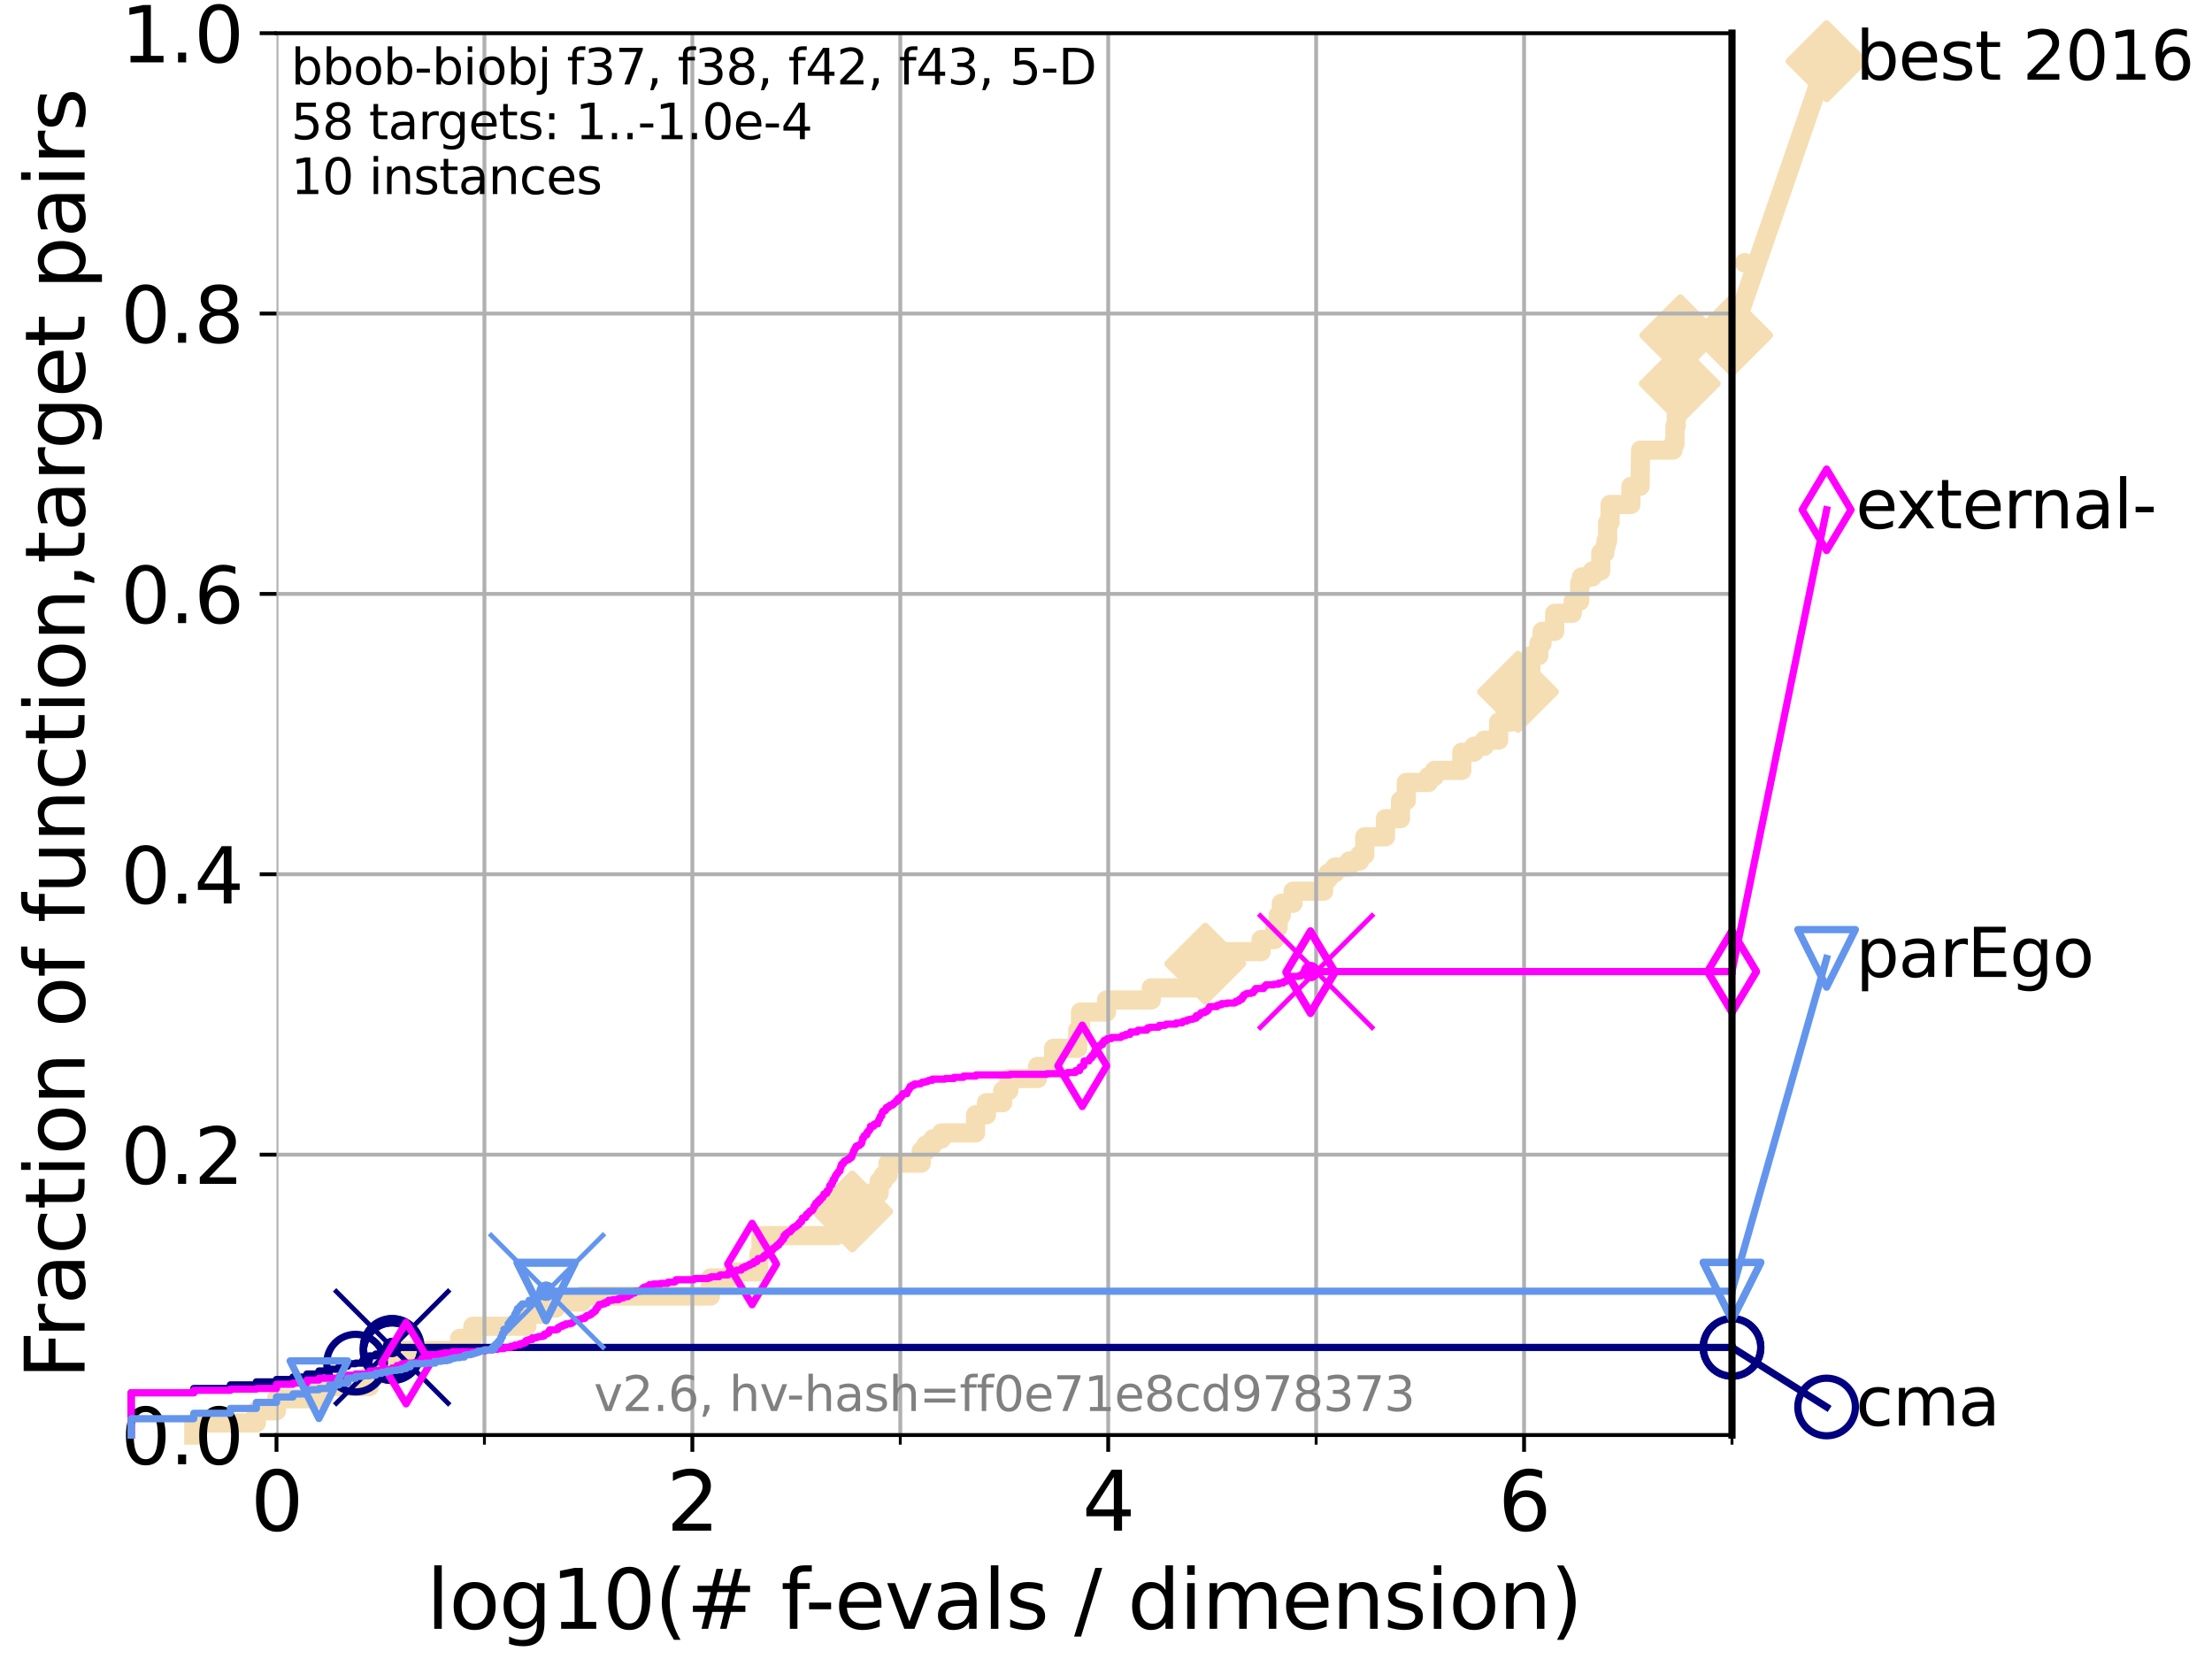 <?xml version="1.0" encoding="utf-8" standalone="no"?>
<!DOCTYPE svg PUBLIC "-//W3C//DTD SVG 1.1//EN"
  "http://www.w3.org/Graphics/SVG/1.1/DTD/svg11.dtd">
<svg xmlns:xlink="http://www.w3.org/1999/xlink" width="460.8pt" height="345.6pt" viewBox="0 0 460.8 345.6" xmlns="http://www.w3.org/2000/svg" version="1.1">
 <defs>
  <style type="text/css">*{stroke-linejoin: round; stroke-linecap: butt}</style>
 </defs>
 <g id="figure_1">
  <g id="patch_1">
   <path d="M 0 345.6 
L 460.8 345.6 
L 460.8 0 
L 0 0 
z
" style="fill: #ffffff"/>
  </g>
  <g id="axes_1">
   <g id="patch_2">
    <path d="M 57.6 298.944 
L 360.806 298.944 
L 360.806 6.912 
L 57.6 6.912 
z
" style="fill: #ffffff"/>
   </g>
   <g id="line2d_1">
    <path d="M 40.363 298.944 
L 40.363 296.426 
L 53.402 296.426 
L 53.402 293.909 
L 57.6 293.909 
L 57.6 291.391 
L 66.441 291.391 
L 66.441 288.874 
L 76.969 288.874 
L 76.969 286.356 
L 80.621 286.356 
L 80.621 283.839 
L 81.696 283.839 
L 81.696 281.321 
L 95.753 281.321 
L 95.753 278.804 
L 98.51 278.804 
L 98.51 276.286 
L 109.757 276.286 
L 109.757 273.769 
L 112.989 273.769 
L 112.989 272.51 
L 115.747 272.51 
L 115.747 271.251 
L 121.202 271.251 
L 121.202 269.993 
L 148.002 269.993 
L 148.002 266.216 
L 152.402 266.216 
L 152.402 264.958 
L 158.098 264.958 
L 158.098 261.181 
L 158.542 261.181 
L 158.542 257.405 
L 174.264 257.405 
L 174.264 254.887 
L 174.694 254.887 
L 174.694 252.37 
L 177.524 252.37 
L 177.524 248.594 
L 183.14 248.594 
L 183.14 246.076 
L 184.013 246.076 
L 184.013 244.817 
L 184.995 244.817 
L 184.995 242.3 
L 191.902 242.3 
L 191.902 239.782 
L 192.882 239.782 
L 192.882 238.524 
L 194.298 238.524 
L 194.298 237.265 
L 196.129 237.265 
L 196.129 236.006 
L 203.232 236.006 
L 203.232 232.23 
L 205.504 232.23 
L 205.504 229.712 
L 208.88 229.712 
L 208.88 227.195 
L 210.164 227.195 
L 210.164 224.677 
L 216.128 224.677 
L 216.128 222.16 
L 219.468 222.16 
L 219.468 218.383 
L 224.493 218.383 
L 224.493 214.607 
L 225.097 214.607 
L 225.097 210.831 
L 230.509 210.831 
L 230.509 208.313 
L 239.834 208.313 
L 239.834 205.796 
L 250.782 205.796 
L 250.782 203.278 
L 251.004 203.278 
L 251.077 198.243 
L 262.709 198.243 
L 262.709 195.726 
L 265.553 195.726 
L 265.553 193.208 
L 266.264 193.208 
L 266.264 190.691 
L 266.924 190.691 
L 266.924 188.173 
L 269.367 188.173 
L 269.367 185.656 
L 275.745 185.656 
L 275.745 183.138 
L 276.678 183.138 
L 276.678 181.879 
L 278.068 181.879 
L 278.068 180.621 
L 281.08 180.621 
L 281.08 179.362 
L 283.235 179.362 
L 283.235 178.103 
L 284.308 178.103 
L 284.308 174.327 
L 288.626 174.327 
L 288.626 170.551 
L 291.757 170.551 
L 291.757 166.774 
L 292.955 166.774 
L 292.955 162.998 
L 297.581 162.998 
L 297.581 161.739 
L 298.846 161.739 
L 298.846 160.481 
L 304.521 160.481 
L 304.521 156.704 
L 307.061 156.704 
L 307.061 155.446 
L 309.221 155.446 
L 309.221 154.187 
L 312.207 154.187 
L 312.207 150.41 
L 314.727 150.41 
L 314.727 146.634 
L 315.584 146.634 
L 315.584 144.117 
L 316.229 144.117 
L 316.229 141.599 
L 318.364 141.599 
L 318.364 140.34 
L 318.918 140.34 
L 318.918 136.564 
L 320.568 136.564 
L 320.568 134.047 
L 321.246 134.047 
L 321.246 131.529 
L 323.879 131.529 
L 323.879 127.753 
L 327.538 127.753 
L 327.538 126.494 
L 327.734 126.494 
L 327.734 125.235 
L 329.074 125.235 
L 329.074 121.459 
L 329.448 121.459 
L 329.448 120.2 
L 331.694 120.2 
L 331.694 118.942 
L 333.475 118.942 
L 333.475 115.165 
L 334.32 115.165 
L 334.32 113.906 
L 334.561 113.906 
L 334.561 112.648 
L 334.907 112.648 
L 334.907 108.871 
L 335.403 108.871 
L 335.403 105.095 
L 339.746 105.095 
L 339.746 101.319 
L 341.656 101.319 
L 341.759 93.766 
L 348.51 93.766 
L 348.51 92.508 
L 348.925 92.508 
L 348.925 88.731 
L 349.19 88.731 
L 349.19 86.214 
L 349.649 86.214 
L 349.649 83.696 
L 349.815 83.696 
L 349.919 78.661 
L 349.931 78.661 
L 350.033 69.85 
L 360.806 69.85 
L 360.806 69.85 
" style="fill: none; stroke: #f5deb3; stroke-width: 4; stroke-linecap: square"/>
   </g>
   <g id="line2d_2">
    <defs>
     <path id="mdfa5a7c98d" d="M 0 7.778 
L 7.778 0 
L 0 -7.778 
L -7.778 0 
z
" style="stroke: #f5deb3; stroke-width: 1.5; stroke-linejoin: miter"/>
    </defs>
    <g>
     <use xlink:href="#mdfa5a7c98d" x="177.524" y="252.37" style="fill: #f5deb3; stroke: #f5deb3; stroke-width: 1.5; stroke-linejoin: miter"/>
     <use xlink:href="#mdfa5a7c98d" x="251.077" y="200.761" style="fill: #f5deb3; stroke: #f5deb3; stroke-width: 1.5; stroke-linejoin: miter"/>
     <use xlink:href="#mdfa5a7c98d" x="316.229" y="144.117" style="fill: #f5deb3; stroke: #f5deb3; stroke-width: 1.5; stroke-linejoin: miter"/>
     <use xlink:href="#mdfa5a7c98d" x="349.919" y="79.92" style="fill: #f5deb3; stroke: #f5deb3; stroke-width: 1.5; stroke-linejoin: miter"/>
     <use xlink:href="#mdfa5a7c98d" x="350.033" y="69.85" style="fill: #f5deb3; stroke: #f5deb3; stroke-width: 1.5; stroke-linejoin: miter"/>
     <use xlink:href="#mdfa5a7c98d" x="360.806" y="69.85" style="fill: #f5deb3; stroke: #f5deb3; stroke-width: 1.5; stroke-linejoin: miter"/>
    </g>
   </g>
   <g id="line2d_3">
    <path style="fill: none; stroke: #f5deb3; stroke-width: 4; stroke-linecap: square"/>
    <g/>
   </g>
   <g id="line2d_4">
    <path d="M 360.806 69.85 
L 380.515 12.753 
" style="fill: none; stroke: #f5deb3; stroke-width: 4; stroke-linecap: square"/>
    <g>
     <use xlink:href="#mdfa5a7c98d" x="360.806" y="69.85" style="fill: #f5deb3; stroke: #f5deb3; stroke-width: 1.5; stroke-linejoin: miter"/>
     <use xlink:href="#mdfa5a7c98d" x="380.515" y="12.753" style="fill: #f5deb3; stroke: #f5deb3; stroke-width: 1.5; stroke-linejoin: miter"/>
    </g>
   </g>
   <g id="matplotlib.axis_1">
    <g id="xtick_1">
     <g id="line2d_5">
      <path d="M 57.6 298.944 
L 57.6 6.912 
" clip-path="url(#p4f8acaef96)" style="fill: none; stroke: #b0b0b0; stroke-width: 0.8; stroke-linecap: square"/>
     </g>
     <g id="line2d_6">
      <defs>
       <path id="m76abb195d1" d="M 0 0 
L 0 3.5 
" style="stroke: #000000; stroke-width: 0.8"/>
      </defs>
      <g>
       <use xlink:href="#m76abb195d1" x="57.6" y="298.944" style="stroke: #000000; stroke-width: 0.8"/>
      </g>
     </g>
     <g id="text_1">
      <!-- 0 -->
      <g transform="translate(52.192 318.861)scale(0.17 -0.17)">
       <defs>
        <path id="DejaVuSans-30" d="M 2034 4250 
Q 1547 4250 1301 3770 
Q 1056 3291 1056 2328 
Q 1056 1369 1301 889 
Q 1547 409 2034 409 
Q 2525 409 2770 889 
Q 3016 1369 3016 2328 
Q 3016 3291 2770 3770 
Q 2525 4250 2034 4250 
z
M 2034 4750 
Q 2819 4750 3233 4129 
Q 3647 3509 3647 2328 
Q 3647 1150 3233 529 
Q 2819 -91 2034 -91 
Q 1250 -91 836 529 
Q 422 1150 422 2328 
Q 422 3509 836 4129 
Q 1250 4750 2034 4750 
z
" transform="scale(0.016)"/>
       </defs>
       <use xlink:href="#DejaVuSans-30"/>
      </g>
     </g>
    </g>
    <g id="xtick_2">
     <g id="line2d_7">
      <path d="M 144.23 298.944 
L 144.23 6.912 
" clip-path="url(#p4f8acaef96)" style="fill: none; stroke: #b0b0b0; stroke-width: 0.8; stroke-linecap: square"/>
     </g>
     <g id="line2d_8">
      <g>
       <use xlink:href="#m76abb195d1" x="144.23" y="298.944" style="stroke: #000000; stroke-width: 0.8"/>
      </g>
     </g>
     <g id="text_2">
      <!-- 2 -->
      <g transform="translate(138.822 318.861)scale(0.17 -0.17)">
       <defs>
        <path id="DejaVuSans-32" d="M 1228 531 
L 3431 531 
L 3431 0 
L 469 0 
L 469 531 
Q 828 903 1448 1529 
Q 2069 2156 2228 2338 
Q 2531 2678 2651 2914 
Q 2772 3150 2772 3378 
Q 2772 3750 2511 3984 
Q 2250 4219 1831 4219 
Q 1534 4219 1204 4116 
Q 875 4013 500 3803 
L 500 4441 
Q 881 4594 1212 4672 
Q 1544 4750 1819 4750 
Q 2544 4750 2975 4387 
Q 3406 4025 3406 3419 
Q 3406 3131 3298 2873 
Q 3191 2616 2906 2266 
Q 2828 2175 2409 1742 
Q 1991 1309 1228 531 
z
" transform="scale(0.016)"/>
       </defs>
       <use xlink:href="#DejaVuSans-32"/>
      </g>
     </g>
    </g>
    <g id="xtick_3">
     <g id="line2d_9">
      <path d="M 230.861 298.944 
L 230.861 6.912 
" clip-path="url(#p4f8acaef96)" style="fill: none; stroke: #b0b0b0; stroke-width: 0.8; stroke-linecap: square"/>
     </g>
     <g id="line2d_10">
      <g>
       <use xlink:href="#m76abb195d1" x="230.861" y="298.944" style="stroke: #000000; stroke-width: 0.8"/>
      </g>
     </g>
     <g id="text_3">
      <!-- 4 -->
      <g transform="translate(225.453 318.861)scale(0.17 -0.17)">
       <defs>
        <path id="DejaVuSans-34" d="M 2419 4116 
L 825 1625 
L 2419 1625 
L 2419 4116 
z
M 2253 4666 
L 3047 4666 
L 3047 1625 
L 3713 1625 
L 3713 1100 
L 3047 1100 
L 3047 0 
L 2419 0 
L 2419 1100 
L 313 1100 
L 313 1709 
L 2253 4666 
z
" transform="scale(0.016)"/>
       </defs>
       <use xlink:href="#DejaVuSans-34"/>
      </g>
     </g>
    </g>
    <g id="xtick_4">
     <g id="line2d_11">
      <path d="M 317.491 298.944 
L 317.491 6.912 
" clip-path="url(#p4f8acaef96)" style="fill: none; stroke: #b0b0b0; stroke-width: 0.8; stroke-linecap: square"/>
     </g>
     <g id="line2d_12">
      <g>
       <use xlink:href="#m76abb195d1" x="317.491" y="298.944" style="stroke: #000000; stroke-width: 0.8"/>
      </g>
     </g>
     <g id="text_4">
      <!-- 6 -->
      <g transform="translate(312.083 318.861)scale(0.17 -0.17)">
       <defs>
        <path id="DejaVuSans-36" d="M 2113 2584 
Q 1688 2584 1439 2293 
Q 1191 2003 1191 1497 
Q 1191 994 1439 701 
Q 1688 409 2113 409 
Q 2538 409 2786 701 
Q 3034 994 3034 1497 
Q 3034 2003 2786 2293 
Q 2538 2584 2113 2584 
z
M 3366 4563 
L 3366 3988 
Q 3128 4100 2886 4159 
Q 2644 4219 2406 4219 
Q 1781 4219 1451 3797 
Q 1122 3375 1075 2522 
Q 1259 2794 1537 2939 
Q 1816 3084 2150 3084 
Q 2853 3084 3261 2657 
Q 3669 2231 3669 1497 
Q 3669 778 3244 343 
Q 2819 -91 2113 -91 
Q 1303 -91 875 529 
Q 447 1150 447 2328 
Q 447 3434 972 4092 
Q 1497 4750 2381 4750 
Q 2619 4750 2861 4703 
Q 3103 4656 3366 4563 
z
" transform="scale(0.016)"/>
       </defs>
       <use xlink:href="#DejaVuSans-36"/>
      </g>
     </g>
    </g>
    <g id="xtick_5">
     <g id="line2d_13">
      <path d="M 100.915 298.944 
L 100.915 6.912 
" clip-path="url(#p4f8acaef96)" style="fill: none; stroke: #b0b0b0; stroke-width: 0.8; stroke-linecap: square"/>
     </g>
     <g id="line2d_14">
      <defs>
       <path id="mcb1efd551b" d="M 0 0 
L 0 2 
" style="stroke: #000000; stroke-width: 0.6"/>
      </defs>
      <g>
       <use xlink:href="#mcb1efd551b" x="100.915" y="298.944" style="stroke: #000000; stroke-width: 0.6"/>
      </g>
     </g>
    </g>
    <g id="xtick_6">
     <g id="line2d_15">
      <path d="M 187.546 298.944 
L 187.546 6.912 
" clip-path="url(#p4f8acaef96)" style="fill: none; stroke: #b0b0b0; stroke-width: 0.8; stroke-linecap: square"/>
     </g>
     <g id="line2d_16">
      <g>
       <use xlink:href="#mcb1efd551b" x="187.546" y="298.944" style="stroke: #000000; stroke-width: 0.6"/>
      </g>
     </g>
    </g>
    <g id="xtick_7">
     <g id="line2d_17">
      <path d="M 274.176 298.944 
L 274.176 6.912 
" clip-path="url(#p4f8acaef96)" style="fill: none; stroke: #b0b0b0; stroke-width: 0.8; stroke-linecap: square"/>
     </g>
     <g id="line2d_18">
      <g>
       <use xlink:href="#mcb1efd551b" x="274.176" y="298.944" style="stroke: #000000; stroke-width: 0.6"/>
      </g>
     </g>
    </g>
    <g id="xtick_8">
     <g id="line2d_19">
      <path d="M 360.806 298.944 
L 360.806 6.912 
" clip-path="url(#p4f8acaef96)" style="fill: none; stroke: #b0b0b0; stroke-width: 0.8; stroke-linecap: square"/>
     </g>
     <g id="line2d_20">
      <g>
       <use xlink:href="#mcb1efd551b" x="360.806" y="298.944" style="stroke: #000000; stroke-width: 0.6"/>
      </g>
     </g>
    </g>
    <g id="text_5">
     <!-- log10(# f-evals / dimension) -->
     <g transform="translate(88.823 339.314)scale(0.17 -0.17)">
      <defs>
       <path id="DejaVuSans-6c" d="M 603 4863 
L 1178 4863 
L 1178 0 
L 603 0 
L 603 4863 
z
" transform="scale(0.016)"/>
       <path id="DejaVuSans-6f" d="M 1959 3097 
Q 1497 3097 1228 2736 
Q 959 2375 959 1747 
Q 959 1119 1226 758 
Q 1494 397 1959 397 
Q 2419 397 2687 759 
Q 2956 1122 2956 1747 
Q 2956 2369 2687 2733 
Q 2419 3097 1959 3097 
z
M 1959 3584 
Q 2709 3584 3137 3096 
Q 3566 2609 3566 1747 
Q 3566 888 3137 398 
Q 2709 -91 1959 -91 
Q 1206 -91 779 398 
Q 353 888 353 1747 
Q 353 2609 779 3096 
Q 1206 3584 1959 3584 
z
" transform="scale(0.016)"/>
       <path id="DejaVuSans-67" d="M 2906 1791 
Q 2906 2416 2648 2759 
Q 2391 3103 1925 3103 
Q 1463 3103 1205 2759 
Q 947 2416 947 1791 
Q 947 1169 1205 825 
Q 1463 481 1925 481 
Q 2391 481 2648 825 
Q 2906 1169 2906 1791 
z
M 3481 434 
Q 3481 -459 3084 -895 
Q 2688 -1331 1869 -1331 
Q 1566 -1331 1297 -1286 
Q 1028 -1241 775 -1147 
L 775 -588 
Q 1028 -725 1275 -790 
Q 1522 -856 1778 -856 
Q 2344 -856 2625 -561 
Q 2906 -266 2906 331 
L 2906 616 
Q 2728 306 2450 153 
Q 2172 0 1784 0 
Q 1141 0 747 490 
Q 353 981 353 1791 
Q 353 2603 747 3093 
Q 1141 3584 1784 3584 
Q 2172 3584 2450 3431 
Q 2728 3278 2906 2969 
L 2906 3500 
L 3481 3500 
L 3481 434 
z
" transform="scale(0.016)"/>
       <path id="DejaVuSans-31" d="M 794 531 
L 1825 531 
L 1825 4091 
L 703 3866 
L 703 4441 
L 1819 4666 
L 2450 4666 
L 2450 531 
L 3481 531 
L 3481 0 
L 794 0 
L 794 531 
z
" transform="scale(0.016)"/>
       <path id="DejaVuSans-28" d="M 1984 4856 
Q 1566 4138 1362 3434 
Q 1159 2731 1159 2009 
Q 1159 1288 1364 580 
Q 1569 -128 1984 -844 
L 1484 -844 
Q 1016 -109 783 600 
Q 550 1309 550 2009 
Q 550 2706 781 3412 
Q 1013 4119 1484 4856 
L 1984 4856 
z
" transform="scale(0.016)"/>
       <path id="DejaVuSans-23" d="M 3272 2816 
L 2363 2816 
L 2100 1772 
L 3016 1772 
L 3272 2816 
z
M 2803 4594 
L 2478 3297 
L 3391 3297 
L 3719 4594 
L 4219 4594 
L 3897 3297 
L 4872 3297 
L 4872 2816 
L 3775 2816 
L 3519 1772 
L 4513 1772 
L 4513 1294 
L 3397 1294 
L 3072 0 
L 2572 0 
L 2894 1294 
L 1978 1294 
L 1656 0 
L 1153 0 
L 1478 1294 
L 494 1294 
L 494 1772 
L 1594 1772 
L 1856 2816 
L 850 2816 
L 850 3297 
L 1978 3297 
L 2297 4594 
L 2803 4594 
z
" transform="scale(0.016)"/>
       <path id="DejaVuSans-20" transform="scale(0.016)"/>
       <path id="DejaVuSans-66" d="M 2375 4863 
L 2375 4384 
L 1825 4384 
Q 1516 4384 1395 4259 
Q 1275 4134 1275 3809 
L 1275 3500 
L 2222 3500 
L 2222 3053 
L 1275 3053 
L 1275 0 
L 697 0 
L 697 3053 
L 147 3053 
L 147 3500 
L 697 3500 
L 697 3744 
Q 697 4328 969 4595 
Q 1241 4863 1831 4863 
L 2375 4863 
z
" transform="scale(0.016)"/>
       <path id="DejaVuSans-2d" d="M 313 2009 
L 1997 2009 
L 1997 1497 
L 313 1497 
L 313 2009 
z
" transform="scale(0.016)"/>
       <path id="DejaVuSans-65" d="M 3597 1894 
L 3597 1613 
L 953 1613 
Q 991 1019 1311 708 
Q 1631 397 2203 397 
Q 2534 397 2845 478 
Q 3156 559 3463 722 
L 3463 178 
Q 3153 47 2828 -22 
Q 2503 -91 2169 -91 
Q 1331 -91 842 396 
Q 353 884 353 1716 
Q 353 2575 817 3079 
Q 1281 3584 2069 3584 
Q 2775 3584 3186 3129 
Q 3597 2675 3597 1894 
z
M 3022 2063 
Q 3016 2534 2758 2815 
Q 2500 3097 2075 3097 
Q 1594 3097 1305 2825 
Q 1016 2553 972 2059 
L 3022 2063 
z
" transform="scale(0.016)"/>
       <path id="DejaVuSans-76" d="M 191 3500 
L 800 3500 
L 1894 563 
L 2988 3500 
L 3597 3500 
L 2284 0 
L 1503 0 
L 191 3500 
z
" transform="scale(0.016)"/>
       <path id="DejaVuSans-61" d="M 2194 1759 
Q 1497 1759 1228 1600 
Q 959 1441 959 1056 
Q 959 750 1161 570 
Q 1363 391 1709 391 
Q 2188 391 2477 730 
Q 2766 1069 2766 1631 
L 2766 1759 
L 2194 1759 
z
M 3341 1997 
L 3341 0 
L 2766 0 
L 2766 531 
Q 2569 213 2275 61 
Q 1981 -91 1556 -91 
Q 1019 -91 701 211 
Q 384 513 384 1019 
Q 384 1609 779 1909 
Q 1175 2209 1959 2209 
L 2766 2209 
L 2766 2266 
Q 2766 2663 2505 2880 
Q 2244 3097 1772 3097 
Q 1472 3097 1187 3025 
Q 903 2953 641 2809 
L 641 3341 
Q 956 3463 1253 3523 
Q 1550 3584 1831 3584 
Q 2591 3584 2966 3190 
Q 3341 2797 3341 1997 
z
" transform="scale(0.016)"/>
       <path id="DejaVuSans-73" d="M 2834 3397 
L 2834 2853 
Q 2591 2978 2328 3040 
Q 2066 3103 1784 3103 
Q 1356 3103 1142 2972 
Q 928 2841 928 2578 
Q 928 2378 1081 2264 
Q 1234 2150 1697 2047 
L 1894 2003 
Q 2506 1872 2764 1633 
Q 3022 1394 3022 966 
Q 3022 478 2636 193 
Q 2250 -91 1575 -91 
Q 1294 -91 989 -36 
Q 684 19 347 128 
L 347 722 
Q 666 556 975 473 
Q 1284 391 1588 391 
Q 1994 391 2212 530 
Q 2431 669 2431 922 
Q 2431 1156 2273 1281 
Q 2116 1406 1581 1522 
L 1381 1569 
Q 847 1681 609 1914 
Q 372 2147 372 2553 
Q 372 3047 722 3315 
Q 1072 3584 1716 3584 
Q 2034 3584 2315 3537 
Q 2597 3491 2834 3397 
z
" transform="scale(0.016)"/>
       <path id="DejaVuSans-2f" d="M 1625 4666 
L 2156 4666 
L 531 -594 
L 0 -594 
L 1625 4666 
z
" transform="scale(0.016)"/>
       <path id="DejaVuSans-64" d="M 2906 2969 
L 2906 4863 
L 3481 4863 
L 3481 0 
L 2906 0 
L 2906 525 
Q 2725 213 2448 61 
Q 2172 -91 1784 -91 
Q 1150 -91 751 415 
Q 353 922 353 1747 
Q 353 2572 751 3078 
Q 1150 3584 1784 3584 
Q 2172 3584 2448 3432 
Q 2725 3281 2906 2969 
z
M 947 1747 
Q 947 1113 1208 752 
Q 1469 391 1925 391 
Q 2381 391 2643 752 
Q 2906 1113 2906 1747 
Q 2906 2381 2643 2742 
Q 2381 3103 1925 3103 
Q 1469 3103 1208 2742 
Q 947 2381 947 1747 
z
" transform="scale(0.016)"/>
       <path id="DejaVuSans-69" d="M 603 3500 
L 1178 3500 
L 1178 0 
L 603 0 
L 603 3500 
z
M 603 4863 
L 1178 4863 
L 1178 4134 
L 603 4134 
L 603 4863 
z
" transform="scale(0.016)"/>
       <path id="DejaVuSans-6d" d="M 3328 2828 
Q 3544 3216 3844 3400 
Q 4144 3584 4550 3584 
Q 5097 3584 5394 3201 
Q 5691 2819 5691 2113 
L 5691 0 
L 5113 0 
L 5113 2094 
Q 5113 2597 4934 2840 
Q 4756 3084 4391 3084 
Q 3944 3084 3684 2787 
Q 3425 2491 3425 1978 
L 3425 0 
L 2847 0 
L 2847 2094 
Q 2847 2600 2669 2842 
Q 2491 3084 2119 3084 
Q 1678 3084 1418 2786 
Q 1159 2488 1159 1978 
L 1159 0 
L 581 0 
L 581 3500 
L 1159 3500 
L 1159 2956 
Q 1356 3278 1631 3431 
Q 1906 3584 2284 3584 
Q 2666 3584 2933 3390 
Q 3200 3197 3328 2828 
z
" transform="scale(0.016)"/>
       <path id="DejaVuSans-6e" d="M 3513 2113 
L 3513 0 
L 2938 0 
L 2938 2094 
Q 2938 2591 2744 2837 
Q 2550 3084 2163 3084 
Q 1697 3084 1428 2787 
Q 1159 2491 1159 1978 
L 1159 0 
L 581 0 
L 581 3500 
L 1159 3500 
L 1159 2956 
Q 1366 3272 1645 3428 
Q 1925 3584 2291 3584 
Q 2894 3584 3203 3211 
Q 3513 2838 3513 2113 
z
" transform="scale(0.016)"/>
       <path id="DejaVuSans-29" d="M 513 4856 
L 1013 4856 
Q 1481 4119 1714 3412 
Q 1947 2706 1947 2009 
Q 1947 1309 1714 600 
Q 1481 -109 1013 -844 
L 513 -844 
Q 928 -128 1133 580 
Q 1338 1288 1338 2009 
Q 1338 2731 1133 3434 
Q 928 4138 513 4856 
z
" transform="scale(0.016)"/>
      </defs>
      <use xlink:href="#DejaVuSans-6c"/>
      <use xlink:href="#DejaVuSans-6f" x="27.783"/>
      <use xlink:href="#DejaVuSans-67" x="88.965"/>
      <use xlink:href="#DejaVuSans-31" x="152.441"/>
      <use xlink:href="#DejaVuSans-30" x="216.064"/>
      <use xlink:href="#DejaVuSans-28" x="279.688"/>
      <use xlink:href="#DejaVuSans-23" x="318.701"/>
      <use xlink:href="#DejaVuSans-20" x="402.49"/>
      <use xlink:href="#DejaVuSans-66" x="434.277"/>
      <use xlink:href="#DejaVuSans-2d" x="463.982"/>
      <use xlink:href="#DejaVuSans-65" x="500.066"/>
      <use xlink:href="#DejaVuSans-76" x="561.59"/>
      <use xlink:href="#DejaVuSans-61" x="620.77"/>
      <use xlink:href="#DejaVuSans-6c" x="682.049"/>
      <use xlink:href="#DejaVuSans-73" x="709.832"/>
      <use xlink:href="#DejaVuSans-20" x="761.932"/>
      <use xlink:href="#DejaVuSans-2f" x="793.719"/>
      <use xlink:href="#DejaVuSans-20" x="827.41"/>
      <use xlink:href="#DejaVuSans-64" x="859.197"/>
      <use xlink:href="#DejaVuSans-69" x="922.674"/>
      <use xlink:href="#DejaVuSans-6d" x="950.457"/>
      <use xlink:href="#DejaVuSans-65" x="1047.869"/>
      <use xlink:href="#DejaVuSans-6e" x="1109.393"/>
      <use xlink:href="#DejaVuSans-73" x="1172.771"/>
      <use xlink:href="#DejaVuSans-69" x="1224.871"/>
      <use xlink:href="#DejaVuSans-6f" x="1252.654"/>
      <use xlink:href="#DejaVuSans-6e" x="1313.836"/>
      <use xlink:href="#DejaVuSans-29" x="1377.215"/>
     </g>
    </g>
   </g>
   <g id="matplotlib.axis_2">
    <g id="ytick_1">
     <g id="line2d_21">
      <path d="M 57.6 298.944 
L 360.806 298.944 
" clip-path="url(#p4f8acaef96)" style="fill: none; stroke: #b0b0b0; stroke-width: 0.8; stroke-linecap: square"/>
     </g>
     <g id="line2d_22">
      <defs>
       <path id="m322b273a29" d="M 0 0 
L -3.5 0 
" style="stroke: #000000; stroke-width: 0.8"/>
      </defs>
      <g>
       <use xlink:href="#m322b273a29" x="57.6" y="298.944" style="stroke: #000000; stroke-width: 0.8"/>
      </g>
     </g>
     <g id="text_6">
      <!-- 0.0 -->
      <g transform="translate(25.155 305.023)scale(0.16 -0.16)">
       <defs>
        <path id="DejaVuSans-2e" d="M 684 794 
L 1344 794 
L 1344 0 
L 684 0 
L 684 794 
z
" transform="scale(0.016)"/>
       </defs>
       <use xlink:href="#DejaVuSans-30"/>
       <use xlink:href="#DejaVuSans-2e" x="63.623"/>
       <use xlink:href="#DejaVuSans-30" x="95.41"/>
      </g>
     </g>
    </g>
    <g id="ytick_2">
     <g id="line2d_23">
      <path d="M 57.6 240.538 
L 360.806 240.538 
" clip-path="url(#p4f8acaef96)" style="fill: none; stroke: #b0b0b0; stroke-width: 0.8; stroke-linecap: square"/>
     </g>
     <g id="line2d_24">
      <g>
       <use xlink:href="#m322b273a29" x="57.6" y="240.538" style="stroke: #000000; stroke-width: 0.8"/>
      </g>
     </g>
     <g id="text_7">
      <!-- 0.2 -->
      <g transform="translate(25.155 246.616)scale(0.16 -0.16)">
       <use xlink:href="#DejaVuSans-30"/>
       <use xlink:href="#DejaVuSans-2e" x="63.623"/>
       <use xlink:href="#DejaVuSans-32" x="95.41"/>
      </g>
     </g>
    </g>
    <g id="ytick_3">
     <g id="line2d_25">
      <path d="M 57.6 182.131 
L 360.806 182.131 
" clip-path="url(#p4f8acaef96)" style="fill: none; stroke: #b0b0b0; stroke-width: 0.8; stroke-linecap: square"/>
     </g>
     <g id="line2d_26">
      <g>
       <use xlink:href="#m322b273a29" x="57.6" y="182.131" style="stroke: #000000; stroke-width: 0.8"/>
      </g>
     </g>
     <g id="text_8">
      <!-- 0.4 -->
      <g transform="translate(25.155 188.21)scale(0.16 -0.16)">
       <use xlink:href="#DejaVuSans-30"/>
       <use xlink:href="#DejaVuSans-2e" x="63.623"/>
       <use xlink:href="#DejaVuSans-34" x="95.41"/>
      </g>
     </g>
    </g>
    <g id="ytick_4">
     <g id="line2d_27">
      <path d="M 57.6 123.725 
L 360.806 123.725 
" clip-path="url(#p4f8acaef96)" style="fill: none; stroke: #b0b0b0; stroke-width: 0.8; stroke-linecap: square"/>
     </g>
     <g id="line2d_28">
      <g>
       <use xlink:href="#m322b273a29" x="57.6" y="123.725" style="stroke: #000000; stroke-width: 0.8"/>
      </g>
     </g>
     <g id="text_9">
      <!-- 0.6 -->
      <g transform="translate(25.155 129.804)scale(0.16 -0.16)">
       <use xlink:href="#DejaVuSans-30"/>
       <use xlink:href="#DejaVuSans-2e" x="63.623"/>
       <use xlink:href="#DejaVuSans-36" x="95.41"/>
      </g>
     </g>
    </g>
    <g id="ytick_5">
     <g id="line2d_29">
      <path d="M 57.6 65.318 
L 360.806 65.318 
" clip-path="url(#p4f8acaef96)" style="fill: none; stroke: #b0b0b0; stroke-width: 0.8; stroke-linecap: square"/>
     </g>
     <g id="line2d_30">
      <g>
       <use xlink:href="#m322b273a29" x="57.6" y="65.318" style="stroke: #000000; stroke-width: 0.8"/>
      </g>
     </g>
     <g id="text_10">
      <!-- 0.8 -->
      <g transform="translate(25.155 71.397)scale(0.16 -0.16)">
       <defs>
        <path id="DejaVuSans-38" d="M 2034 2216 
Q 1584 2216 1326 1975 
Q 1069 1734 1069 1313 
Q 1069 891 1326 650 
Q 1584 409 2034 409 
Q 2484 409 2743 651 
Q 3003 894 3003 1313 
Q 3003 1734 2745 1975 
Q 2488 2216 2034 2216 
z
M 1403 2484 
Q 997 2584 770 2862 
Q 544 3141 544 3541 
Q 544 4100 942 4425 
Q 1341 4750 2034 4750 
Q 2731 4750 3128 4425 
Q 3525 4100 3525 3541 
Q 3525 3141 3298 2862 
Q 3072 2584 2669 2484 
Q 3125 2378 3379 2068 
Q 3634 1759 3634 1313 
Q 3634 634 3220 271 
Q 2806 -91 2034 -91 
Q 1263 -91 848 271 
Q 434 634 434 1313 
Q 434 1759 690 2068 
Q 947 2378 1403 2484 
z
M 1172 3481 
Q 1172 3119 1398 2916 
Q 1625 2713 2034 2713 
Q 2441 2713 2670 2916 
Q 2900 3119 2900 3481 
Q 2900 3844 2670 4047 
Q 2441 4250 2034 4250 
Q 1625 4250 1398 4047 
Q 1172 3844 1172 3481 
z
" transform="scale(0.016)"/>
       </defs>
       <use xlink:href="#DejaVuSans-30"/>
       <use xlink:href="#DejaVuSans-2e" x="63.623"/>
       <use xlink:href="#DejaVuSans-38" x="95.41"/>
      </g>
     </g>
    </g>
    <g id="ytick_6">
     <g id="line2d_31">
      <path d="M 57.6 6.912 
L 360.806 6.912 
" clip-path="url(#p4f8acaef96)" style="fill: none; stroke: #b0b0b0; stroke-width: 0.8; stroke-linecap: square"/>
     </g>
     <g id="line2d_32">
      <g>
       <use xlink:href="#m322b273a29" x="57.6" y="6.912" style="stroke: #000000; stroke-width: 0.8"/>
      </g>
     </g>
     <g id="text_11">
      <!-- 1.0 -->
      <g transform="translate(25.155 12.991)scale(0.16 -0.16)">
       <use xlink:href="#DejaVuSans-31"/>
       <use xlink:href="#DejaVuSans-2e" x="63.623"/>
       <use xlink:href="#DejaVuSans-30" x="95.41"/>
      </g>
     </g>
    </g>
    <g id="text_12">
     <!-- Fraction of function,target pairs -->
     <g transform="translate(17.62 287.313)rotate(-90)scale(0.17 -0.17)">
      <defs>
       <path id="DejaVuSans-46" d="M 628 4666 
L 3309 4666 
L 3309 4134 
L 1259 4134 
L 1259 2759 
L 3109 2759 
L 3109 2228 
L 1259 2228 
L 1259 0 
L 628 0 
L 628 4666 
z
" transform="scale(0.016)"/>
       <path id="DejaVuSans-72" d="M 2631 2963 
Q 2534 3019 2420 3045 
Q 2306 3072 2169 3072 
Q 1681 3072 1420 2755 
Q 1159 2438 1159 1844 
L 1159 0 
L 581 0 
L 581 3500 
L 1159 3500 
L 1159 2956 
Q 1341 3275 1631 3429 
Q 1922 3584 2338 3584 
Q 2397 3584 2469 3576 
Q 2541 3569 2628 3553 
L 2631 2963 
z
" transform="scale(0.016)"/>
       <path id="DejaVuSans-63" d="M 3122 3366 
L 3122 2828 
Q 2878 2963 2633 3030 
Q 2388 3097 2138 3097 
Q 1578 3097 1268 2742 
Q 959 2388 959 1747 
Q 959 1106 1268 751 
Q 1578 397 2138 397 
Q 2388 397 2633 464 
Q 2878 531 3122 666 
L 3122 134 
Q 2881 22 2623 -34 
Q 2366 -91 2075 -91 
Q 1284 -91 818 406 
Q 353 903 353 1747 
Q 353 2603 823 3093 
Q 1294 3584 2113 3584 
Q 2378 3584 2631 3529 
Q 2884 3475 3122 3366 
z
" transform="scale(0.016)"/>
       <path id="DejaVuSans-74" d="M 1172 4494 
L 1172 3500 
L 2356 3500 
L 2356 3053 
L 1172 3053 
L 1172 1153 
Q 1172 725 1289 603 
Q 1406 481 1766 481 
L 2356 481 
L 2356 0 
L 1766 0 
Q 1100 0 847 248 
Q 594 497 594 1153 
L 594 3053 
L 172 3053 
L 172 3500 
L 594 3500 
L 594 4494 
L 1172 4494 
z
" transform="scale(0.016)"/>
       <path id="DejaVuSans-75" d="M 544 1381 
L 544 3500 
L 1119 3500 
L 1119 1403 
Q 1119 906 1312 657 
Q 1506 409 1894 409 
Q 2359 409 2629 706 
Q 2900 1003 2900 1516 
L 2900 3500 
L 3475 3500 
L 3475 0 
L 2900 0 
L 2900 538 
Q 2691 219 2414 64 
Q 2138 -91 1772 -91 
Q 1169 -91 856 284 
Q 544 659 544 1381 
z
M 1991 3584 
L 1991 3584 
z
" transform="scale(0.016)"/>
       <path id="DejaVuSans-2c" d="M 750 794 
L 1409 794 
L 1409 256 
L 897 -744 
L 494 -744 
L 750 256 
L 750 794 
z
" transform="scale(0.016)"/>
       <path id="DejaVuSans-70" d="M 1159 525 
L 1159 -1331 
L 581 -1331 
L 581 3500 
L 1159 3500 
L 1159 2969 
Q 1341 3281 1617 3432 
Q 1894 3584 2278 3584 
Q 2916 3584 3314 3078 
Q 3713 2572 3713 1747 
Q 3713 922 3314 415 
Q 2916 -91 2278 -91 
Q 1894 -91 1617 61 
Q 1341 213 1159 525 
z
M 3116 1747 
Q 3116 2381 2855 2742 
Q 2594 3103 2138 3103 
Q 1681 3103 1420 2742 
Q 1159 2381 1159 1747 
Q 1159 1113 1420 752 
Q 1681 391 2138 391 
Q 2594 391 2855 752 
Q 3116 1113 3116 1747 
z
" transform="scale(0.016)"/>
      </defs>
      <use xlink:href="#DejaVuSans-46"/>
      <use xlink:href="#DejaVuSans-72" x="50.27"/>
      <use xlink:href="#DejaVuSans-61" x="91.383"/>
      <use xlink:href="#DejaVuSans-63" x="152.662"/>
      <use xlink:href="#DejaVuSans-74" x="207.643"/>
      <use xlink:href="#DejaVuSans-69" x="246.852"/>
      <use xlink:href="#DejaVuSans-6f" x="274.635"/>
      <use xlink:href="#DejaVuSans-6e" x="335.816"/>
      <use xlink:href="#DejaVuSans-20" x="399.195"/>
      <use xlink:href="#DejaVuSans-6f" x="430.982"/>
      <use xlink:href="#DejaVuSans-66" x="492.164"/>
      <use xlink:href="#DejaVuSans-20" x="527.369"/>
      <use xlink:href="#DejaVuSans-66" x="559.156"/>
      <use xlink:href="#DejaVuSans-75" x="594.361"/>
      <use xlink:href="#DejaVuSans-6e" x="657.74"/>
      <use xlink:href="#DejaVuSans-63" x="721.119"/>
      <use xlink:href="#DejaVuSans-74" x="776.1"/>
      <use xlink:href="#DejaVuSans-69" x="815.309"/>
      <use xlink:href="#DejaVuSans-6f" x="843.092"/>
      <use xlink:href="#DejaVuSans-6e" x="904.273"/>
      <use xlink:href="#DejaVuSans-2c" x="967.652"/>
      <use xlink:href="#DejaVuSans-74" x="999.439"/>
      <use xlink:href="#DejaVuSans-61" x="1038.648"/>
      <use xlink:href="#DejaVuSans-72" x="1099.928"/>
      <use xlink:href="#DejaVuSans-67" x="1139.291"/>
      <use xlink:href="#DejaVuSans-65" x="1202.768"/>
      <use xlink:href="#DejaVuSans-74" x="1264.291"/>
      <use xlink:href="#DejaVuSans-20" x="1303.5"/>
      <use xlink:href="#DejaVuSans-70" x="1335.287"/>
      <use xlink:href="#DejaVuSans-61" x="1398.764"/>
      <use xlink:href="#DejaVuSans-69" x="1460.043"/>
      <use xlink:href="#DejaVuSans-72" x="1487.826"/>
      <use xlink:href="#DejaVuSans-73" x="1528.939"/>
     </g>
    </g>
   </g>
   <g id="line2d_33">
    <defs>
     <path id="mef2497d023" d="M 0 1.5 
C 0.398 1.5 0.779 1.342 1.061 1.061 
C 1.342 0.779 1.5 0.398 1.5 0 
C 1.5 -0.398 1.342 -0.779 1.061 -1.061 
C 0.779 -1.342 0.398 -1.5 0 -1.5 
C -0.398 -1.5 -0.779 -1.342 -1.061 -1.061 
C -1.342 -0.779 -1.5 -0.398 -1.5 0 
C -1.5 0.398 -1.342 0.779 -1.061 1.061 
C -0.779 1.342 -0.398 1.5 0 1.5 
z
" style="stroke: #f5deb3"/>
    </defs>
    <g>
     <use xlink:href="#mef2497d023" x="363.45" y="54.745" style="fill: #f5deb3; stroke: #f5deb3"/>
     <use xlink:href="#mef2497d023" x="363.45" y="54.745" style="fill: #f5deb3; stroke: #f5deb3"/>
    </g>
   </g>
   <g id="line2d_34">
    <defs>
     <path id="m4041fa049f" d="M 0 1.5 
C 0.398 1.5 0.779 1.342 1.061 1.061 
C 1.342 0.779 1.5 0.398 1.5 0 
C 1.5 -0.398 1.342 -0.779 1.061 -1.061 
C 0.779 -1.342 0.398 -1.5 0 -1.5 
C -0.398 -1.5 -0.779 -1.342 -1.061 -1.061 
C -1.342 -0.779 -1.5 -0.398 -1.5 0 
C -1.5 0.398 -1.342 0.779 -1.061 1.061 
C -0.779 1.342 -0.398 1.5 0 1.5 
z
" style="stroke: #000080"/>
    </defs>
    <g>
     <use xlink:href="#m4041fa049f" x="81.696" y="280.692" style="fill: #000080; stroke: #000080"/>
     <use xlink:href="#m4041fa049f" x="81.696" y="280.692" style="fill: #000080; stroke: #000080"/>
    </g>
   </g>
   <g id="line2d_35">
    <path d="M 27.324 298.944 
L 27.324 290.133 
L 40.363 290.133 
L 40.363 289.252 
L 47.991 289.252 
L 47.991 288.496 
L 53.402 288.496 
L 53.402 287.867 
L 57.6 287.867 
L 57.6 287.363 
L 61.03 287.363 
L 61.03 286.86 
L 63.93 286.86 
L 63.93 286.231 
L 66.441 286.231 
L 66.441 285.601 
L 68.657 285.601 
L 68.657 285.224 
L 70.639 285.224 
L 70.639 284.594 
L 72.432 284.594 
L 72.432 284.091 
L 74.069 284.091 
L 74.069 283.965 
L 75.575 283.965 
L 75.575 283.335 
L 76.969 283.335 
L 76.969 282.454 
L 78.267 282.454 
L 78.267 282.077 
L 79.481 282.077 
L 79.481 281.699 
L 80.621 281.699 
L 80.621 281.573 
L 81.696 281.573 
L 81.696 280.692 
L 360.806 280.692 
" style="fill: none; stroke: #000080; stroke-width: 1.5; stroke-linecap: square"/>
   </g>
   <g id="line2d_36">
    <defs>
     <path id="m05999e07bd" d="M 0 6 
C 1.591 6 3.117 5.368 4.243 4.243 
C 5.368 3.117 6 1.591 6 0 
C 6 -1.591 5.368 -3.117 4.243 -4.243 
C 3.117 -5.368 1.591 -6 0 -6 
C -1.591 -6 -3.117 -5.368 -4.243 -4.243 
C -5.368 -3.117 -6 -1.591 -6 0 
C -6 1.591 -5.368 3.117 -4.243 4.243 
C -3.117 5.368 -1.591 6 0 6 
z
" style="stroke: #000080; stroke-width: 1.5"/>
    </defs>
    <g>
     <use xlink:href="#m05999e07bd" x="74.069" y="283.965" style="fill-opacity: 0; stroke: #000080; stroke-width: 1.5"/>
     <use xlink:href="#m05999e07bd" x="81.696" y="281.573" style="fill-opacity: 0; stroke: #000080; stroke-width: 1.5"/>
     <use xlink:href="#m05999e07bd" x="81.696" y="281.573" style="fill-opacity: 0; stroke: #000080; stroke-width: 1.5"/>
     <use xlink:href="#m05999e07bd" x="81.696" y="280.692" style="fill-opacity: 0; stroke: #000080; stroke-width: 1.5"/>
     <use xlink:href="#m05999e07bd" x="81.696" y="280.692" style="fill-opacity: 0; stroke: #000080; stroke-width: 1.5"/>
     <use xlink:href="#m05999e07bd" x="360.806" y="280.692" style="fill-opacity: 0; stroke: #000080; stroke-width: 1.5"/>
    </g>
   </g>
   <g id="line2d_37">
    <path style="fill: none; stroke: #000080; stroke-width: 1.5; stroke-linecap: square"/>
    <g/>
   </g>
   <g id="line2d_38">
    <path d="M 81.696 280.692 
" clip-path="url(#p4f8acaef96)" style="fill: none; stroke: #000080; stroke-width: 1.5; stroke-linecap: square"/>
    <defs>
     <path id="meccc37b230" d="M -12 12 
L 12 -12 
M -12 -12 
L 12 12 
" style="stroke: #000080"/>
    </defs>
    <g clip-path="url(#p4f8acaef96)">
     <use xlink:href="#meccc37b230" x="81.696" y="280.692" style="fill: #000080; stroke: #000080"/>
    </g>
   </g>
   <g id="line2d_39">
    <defs>
     <path id="m6419fbe054" d="M 0 1.5 
C 0.398 1.5 0.779 1.342 1.061 1.061 
C 1.342 0.779 1.5 0.398 1.5 0 
C 1.5 -0.398 1.342 -0.779 1.061 -1.061 
C 0.779 -1.342 0.398 -1.5 0 -1.5 
C -0.398 -1.5 -0.779 -1.342 -1.061 -1.061 
C -1.342 -0.779 -1.5 -0.398 -1.5 0 
C -1.5 0.398 -1.342 0.779 -1.061 1.061 
C -0.779 1.342 -0.398 1.5 0 1.5 
z
" style="stroke: #ff00ff"/>
    </defs>
    <g>
     <use xlink:href="#m6419fbe054" x="272.997" y="202.397" style="fill: #ff00ff; stroke: #ff00ff"/>
     <use xlink:href="#m6419fbe054" x="272.997" y="202.397" style="fill: #ff00ff; stroke: #ff00ff"/>
    </g>
   </g>
   <g id="line2d_40">
    <path d="M 27.324 298.944 
L 27.324 290.133 
L 40.363 290.133 
L 40.363 289.629 
L 47.991 289.629 
L 47.991 289.377 
L 53.402 289.377 
L 53.402 289.252 
L 57.6 289.252 
L 57.6 288.37 
L 61.03 288.37 
L 61.03 288.119 
L 63.93 288.119 
L 63.93 287.489 
L 66.441 287.489 
L 66.441 287.112 
L 70.639 287.112 
L 70.639 286.734 
L 72.432 286.734 
L 72.432 286.482 
L 74.069 286.482 
L 74.069 286.231 
L 76.969 286.231 
L 76.969 285.601 
L 78.267 285.601 
L 78.267 285.475 
L 80.621 285.475 
L 80.621 285.349 
L 81.696 285.349 
L 81.696 284.972 
L 82.713 284.972 
L 82.713 284.468 
L 83.678 284.468 
L 83.678 284.091 
L 84.596 284.091 
L 84.596 283.965 
L 86.307 283.965 
L 86.307 283.839 
L 87.108 283.839 
L 87.108 283.713 
L 87.876 283.713 
L 87.876 282.958 
L 88.614 282.958 
L 88.614 282.832 
L 89.324 282.832 
L 89.324 282.203 
L 91.306 282.203 
L 91.306 282.077 
L 91.923 282.077 
L 91.923 281.951 
L 92.52 281.951 
L 92.52 281.825 
L 94.206 281.825 
L 94.206 281.573 
L 99.347 281.573 
L 99.347 281.447 
L 100.915 281.447 
L 100.915 281.321 
L 101.288 281.321 
L 101.288 281.196 
L 102.708 281.196 
L 102.708 281.07 
L 103.707 281.07 
L 103.707 280.944 
L 104.962 280.944 
L 104.962 280.818 
L 105.263 280.818 
L 105.263 280.692 
L 106.421 280.692 
L 106.421 280.44 
L 107.245 280.44 
L 107.245 280.188 
L 108.29 280.188 
L 108.29 279.937 
L 108.792 279.937 
L 108.792 279.811 
L 109.28 279.811 
L 109.28 279.685 
L 109.52 279.685 
L 109.52 279.307 
L 109.757 279.307 
L 109.757 279.181 
L 110.221 279.181 
L 110.221 279.056 
L 110.897 279.056 
L 110.897 278.678 
L 111.762 278.678 
L 111.762 278.552 
L 112.18 278.552 
L 112.18 278.426 
L 112.989 278.426 
L 112.989 278.3 
L 113.381 278.3 
L 113.381 277.923 
L 113.765 277.923 
L 113.765 277.797 
L 114.142 277.797 
L 114.142 277.671 
L 114.327 277.671 
L 114.327 277.293 
L 114.51 277.293 
L 114.51 277.042 
L 115.918 277.042 
L 115.918 276.916 
L 116.253 276.916 
L 116.253 276.538 
L 116.584 276.538 
L 116.584 276.412 
L 116.746 276.412 
L 116.746 276.286 
L 117.227 276.286 
L 117.227 276.035 
L 117.849 276.035 
L 117.849 275.783 
L 118.745 275.783 
L 118.745 275.657 
L 119.177 275.657 
L 119.177 275.531 
L 119.319 275.531 
L 119.319 275.405 
L 119.46 275.405 
L 119.46 275.279 
L 119.6 275.279 
L 119.6 275.153 
L 119.739 275.153 
L 119.739 275.028 
L 120.013 275.028 
L 120.013 274.902 
L 120.814 274.902 
L 120.814 274.776 
L 121.202 274.776 
L 121.202 274.65 
L 121.831 274.65 
L 121.831 274.524 
L 121.954 274.524 
L 121.954 274.272 
L 122.199 274.272 
L 122.199 274.146 
L 122.32 274.146 
L 122.32 274.021 
L 122.796 274.021 
L 122.796 273.895 
L 123.03 273.895 
L 123.03 273.769 
L 123.26 273.769 
L 123.26 273.517 
L 123.488 273.517 
L 123.488 273.391 
L 123.714 273.391 
L 123.714 273.265 
L 123.825 273.265 
L 123.825 273.139 
L 124.047 273.139 
L 124.156 272.636 
L 124.265 272.636 
L 124.265 272.51 
L 124.482 272.51 
L 124.589 272.132 
L 124.695 272.132 
L 124.801 271.755 
L 125.425 271.755 
L 125.425 271.629 
L 125.929 271.629 
L 125.929 271.377 
L 126.517 271.377 
L 126.517 271.125 
L 126.709 271.125 
L 126.804 270.874 
L 127.641 270.874 
L 127.641 270.748 
L 128.872 270.748 
L 128.872 270.496 
L 129.376 270.496 
L 129.376 270.37 
L 129.866 270.37 
L 129.866 270.244 
L 130.027 270.244 
L 130.027 270.118 
L 130.811 270.118 
L 130.811 269.993 
L 130.964 269.993 
L 130.964 269.867 
L 131.116 269.867 
L 131.116 269.741 
L 131.416 269.741 
L 131.416 269.489 
L 131.564 269.489 
L 131.564 269.363 
L 132.216 269.363 
L 132.287 268.986 
L 133.256 268.986 
L 133.256 268.86 
L 133.59 268.86 
L 133.656 268.608 
L 133.853 268.608 
L 133.853 268.356 
L 134.048 268.356 
L 134.048 268.23 
L 134.241 268.23 
L 134.241 268.104 
L 134.746 268.104 
L 134.746 267.979 
L 135.177 267.979 
L 135.238 267.727 
L 135.298 267.727 
L 135.298 267.601 
L 136.127 267.601 
L 136.127 267.475 
L 137.628 267.475 
L 137.628 267.349 
L 139.117 267.349 
L 139.167 267.097 
L 140.497 267.097 
L 140.497 266.972 
L 140.725 266.972 
L 140.816 266.594 
L 144.492 266.594 
L 144.492 266.468 
L 144.713 266.468 
L 144.713 266.342 
L 147.534 266.342 
L 147.534 266.216 
L 147.878 266.216 
L 147.878 266.09 
L 148.186 266.09 
L 148.186 265.965 
L 149.792 265.965 
L 149.848 265.713 
L 150.015 265.713 
L 150.015 265.587 
L 151.681 265.587 
L 151.757 265.083 
L 152.402 265.083 
L 152.402 264.958 
L 152.978 264.958 
L 152.978 264.832 
L 153.329 264.832 
L 153.329 264.706 
L 153.49 264.706 
L 153.49 264.58 
L 154.41 264.58 
L 154.52 264.202 
L 154.628 264.202 
L 154.628 264.076 
L 155.183 264.076 
L 155.183 263.825 
L 155.599 263.825 
L 155.599 263.699 
L 155.844 263.699 
L 155.844 263.573 
L 156.225 263.573 
L 156.225 263.321 
L 156.677 263.321 
L 156.677 263.195 
L 157.023 263.195 
L 157.062 262.818 
L 157.679 262.818 
L 157.771 262.44 
L 157.807 262.44 
L 157.899 262.188 
L 158.717 262.188 
L 158.717 262.062 
L 159.028 262.062 
L 159.045 261.685 
L 159.216 261.685 
L 159.216 261.559 
L 159.569 261.559 
L 159.569 261.307 
L 159.931 261.307 
L 159.931 261.181 
L 160.045 261.181 
L 160.062 260.804 
L 160.255 260.804 
L 160.255 260.678 
L 160.383 260.678 
L 160.383 260.552 
L 160.809 260.552 
L 160.809 260.426 
L 160.964 260.426 
L 161.056 260.048 
L 161.21 260.048 
L 161.21 259.922 
L 161.467 259.922 
L 161.467 259.797 
L 161.692 259.797 
L 161.781 259.419 
L 162.205 259.419 
L 162.263 259.041 
L 162.435 259.041 
L 162.478 258.79 
L 162.691 258.79 
L 162.705 258.538 
L 162.831 258.538 
L 162.831 258.412 
L 162.971 258.412 
L 162.971 258.16 
L 163.233 258.16 
L 163.328 257.405 
L 163.693 257.405 
L 163.693 257.027 
L 163.892 257.027 
L 163.892 256.901 
L 164.051 256.901 
L 164.051 256.776 
L 164.207 256.776 
L 164.207 256.65 
L 164.594 256.65 
L 164.619 256.398 
L 164.733 256.398 
L 164.733 256.272 
L 164.935 256.272 
L 164.96 256.02 
L 165.159 256.02 
L 165.159 255.769 
L 165.331 255.769 
L 165.331 255.643 
L 165.707 255.643 
L 165.779 255.391 
L 166.04 255.391 
L 166.111 255.139 
L 166.391 255.139 
L 166.437 254.762 
L 166.564 254.762 
L 166.564 254.636 
L 166.815 254.636 
L 166.815 254.51 
L 166.984 254.51 
L 167.029 254.132 
L 167.129 254.132 
L 167.129 253.755 
L 167.417 253.755 
L 167.417 253.629 
L 167.84 253.629 
L 167.915 253.125 
L 167.968 253.125 
L 167.968 252.999 
L 168.274 252.999 
L 168.274 252.748 
L 168.545 252.748 
L 168.555 252.496 
L 168.679 252.496 
L 168.74 252.244 
L 169.155 252.244 
L 169.155 252.118 
L 169.284 252.118 
L 169.344 251.866 
L 169.443 251.866 
L 169.521 251.363 
L 169.57 251.363 
L 169.57 251.237 
L 169.804 251.237 
L 169.881 250.859 
L 169.948 250.859 
L 169.948 250.608 
L 170.365 250.608 
L 170.459 250.104 
L 170.837 250.104 
L 170.837 249.727 
L 171.083 249.727 
L 171.173 249.475 
L 171.396 249.475 
L 171.458 249.097 
L 171.599 249.097 
L 171.634 248.72 
L 171.956 248.72 
L 171.956 248.594 
L 172.246 248.594 
L 172.263 248.09 
L 172.449 248.09 
L 172.449 247.964 
L 172.616 247.964 
L 172.716 247.713 
L 172.749 247.713 
L 172.848 246.957 
L 173.003 246.957 
L 173.003 246.831 
L 173.27 246.831 
L 173.294 246.328 
L 173.494 246.328 
L 173.573 245.699 
L 173.848 245.699 
L 173.949 245.069 
L 174.096 245.069 
L 174.096 244.817 
L 174.234 244.817 
L 174.256 244.566 
L 174.393 244.566 
L 174.393 244.44 
L 174.536 244.44 
L 174.634 244.062 
L 174.768 244.062 
L 174.768 243.936 
L 174.982 243.936 
L 175.077 243.181 
L 175.194 243.181 
L 175.288 242.552 
L 175.417 242.552 
L 175.417 242.426 
L 175.688 242.426 
L 175.779 242.048 
L 175.856 242.048 
L 175.856 241.922 
L 176.024 241.922 
L 176.024 241.796 
L 176.32 241.796 
L 176.32 241.67 
L 176.49 241.67 
L 176.49 241.545 
L 176.859 241.545 
L 176.859 241.419 
L 176.984 241.419 
L 176.984 241.167 
L 177.357 241.167 
L 177.357 240.915 
L 177.505 240.915 
L 177.563 240.412 
L 177.626 240.412 
L 177.703 240.16 
L 177.747 240.16 
L 177.779 239.782 
L 177.942 239.782 
L 178.036 239.405 
L 178.123 239.405 
L 178.123 239.153 
L 178.296 239.153 
L 178.321 238.775 
L 178.614 238.775 
L 178.614 238.649 
L 179.038 238.649 
L 179.103 238.398 
L 179.244 238.398 
L 179.244 238.272 
L 179.459 238.272 
L 179.552 237.894 
L 179.586 237.894 
L 179.678 237.139 
L 179.865 237.139 
L 179.973 236.635 
L 180.135 236.635 
L 180.241 236.384 
L 180.593 236.384 
L 180.685 235.754 
L 180.9 235.754 
L 180.97 235.503 
L 181.119 235.503 
L 181.15 235.251 
L 181.287 235.251 
L 181.324 234.621 
L 181.998 234.621 
L 182.008 234.244 
L 182.229 234.244 
L 182.229 234.118 
L 182.872 234.118 
L 182.929 233.614 
L 183.016 233.614 
L 183.016 233.363 
L 183.135 233.363 
L 183.135 233.111 
L 183.32 233.111 
L 183.362 232.607 
L 183.437 232.607 
L 183.437 232.482 
L 183.679 232.482 
L 183.776 231.726 
L 183.922 231.726 
L 183.922 231.475 
L 184.108 231.475 
L 184.108 231.349 
L 184.471 231.349 
L 184.563 230.971 
L 184.629 230.971 
L 184.629 230.719 
L 185.081 230.719 
L 185.081 230.468 
L 185.404 230.468 
L 185.404 230.216 
L 185.957 230.216 
L 185.957 230.09 
L 186.095 230.09 
L 186.095 229.838 
L 186.297 229.838 
L 186.297 229.712 
L 186.513 229.712 
L 186.513 229.586 
L 186.664 229.586 
L 186.664 229.335 
L 187.069 229.335 
L 187.089 228.831 
L 187.489 228.831 
L 187.489 228.579 
L 187.621 228.579 
L 187.621 228.454 
L 187.844 228.454 
L 187.844 228.202 
L 187.984 228.202 
L 188.065 227.824 
L 188.952 227.824 
L 189.007 227.321 
L 189.156 227.321 
L 189.253 226.943 
L 189.434 226.943 
L 189.465 226.565 
L 189.59 226.565 
L 189.59 226.314 
L 189.994 226.314 
L 189.994 226.062 
L 190.518 226.062 
L 190.518 225.81 
L 191.719 225.81 
L 191.719 225.684 
L 191.986 225.684 
L 191.986 225.558 
L 192.104 225.558 
L 192.104 225.432 
L 192.78 225.432 
L 192.78 225.307 
L 193.241 225.307 
L 193.241 225.181 
L 193.484 225.181 
L 193.484 225.055 
L 194.211 225.055 
L 194.211 224.803 
L 196.897 224.803 
L 196.897 224.677 
L 198.742 224.677 
L 198.742 224.425 
L 200.712 224.425 
L 200.712 224.174 
L 203.309 224.174 
L 203.309 223.922 
L 210.407 223.922 
L 210.407 223.796 
L 218.087 223.796 
L 218.087 223.67 
L 222.371 223.67 
L 222.371 223.418 
L 224.035 223.418 
L 224.051 223.041 
L 224.892 223.041 
L 224.991 222.286 
L 225.347 222.286 
L 225.455 222.034 
L 225.767 222.034 
L 225.841 221.027 
L 226.851 221.027 
L 226.87 220.649 
L 227.025 220.649 
L 227.025 220.397 
L 227.407 220.397 
L 227.433 219.894 
L 227.82 219.894 
L 227.82 219.642 
L 227.943 219.642 
L 227.971 219.139 
L 228.152 219.139 
L 228.225 218.635 
L 228.564 218.635 
L 228.564 218.383 
L 228.701 218.383 
L 228.784 218.006 
L 229.043 218.006 
L 229.043 217.754 
L 229.316 217.754 
L 229.316 217.628 
L 229.668 217.628 
L 229.698 217.125 
L 229.984 217.125 
L 229.998 216.747 
L 230.526 216.747 
L 230.526 216.621 
L 230.662 216.621 
L 230.662 216.369 
L 231.52 216.369 
L 231.52 216.118 
L 233.505 216.118 
L 233.505 215.992 
L 233.739 215.992 
L 233.739 215.74 
L 234.476 215.74 
L 234.476 215.488 
L 235.405 215.488 
L 235.496 214.985 
L 236.866 214.985 
L 236.866 214.733 
L 237.099 214.733 
L 237.099 214.607 
L 238.918 214.607 
L 238.968 214.23 
L 239.099 214.23 
L 239.099 214.104 
L 239.64 214.104 
L 239.64 213.978 
L 241.406 213.978 
L 241.503 213.6 
L 242.71 213.6 
L 242.71 213.474 
L 242.956 213.474 
L 242.956 213.348 
L 244.987 213.348 
L 244.987 213.097 
L 246.25 213.097 
L 246.25 212.845 
L 246.547 212.845 
L 246.547 212.719 
L 247.217 212.719 
L 247.305 212.467 
L 247.776 212.467 
L 247.776 212.341 
L 248.432 212.341 
L 248.432 212.216 
L 248.794 212.216 
L 248.794 212.09 
L 249.204 212.09 
L 249.207 211.586 
L 249.846 211.586 
L 249.846 211.334 
L 250.026 211.334 
L 250.026 211.209 
L 250.191 211.209 
L 250.191 210.957 
L 250.927 210.957 
L 250.927 210.705 
L 251.407 210.705 
L 251.407 210.453 
L 251.702 210.453 
L 251.702 210.202 
L 251.82 210.202 
L 251.82 209.95 
L 251.983 209.95 
L 251.983 209.698 
L 253.515 209.698 
L 253.515 209.446 
L 253.873 209.446 
L 253.873 209.32 
L 254.471 209.32 
L 254.471 209.069 
L 255.597 209.069 
L 255.597 208.943 
L 257.223 208.943 
L 257.223 208.817 
L 257.473 208.817 
L 257.473 208.565 
L 258.089 208.565 
L 258.166 208.188 
L 258.707 208.188 
L 258.766 207.684 
L 259.059 207.684 
L 259.061 207.306 
L 259.289 207.306 
L 259.289 207.18 
L 259.508 207.18 
L 259.508 207.055 
L 259.802 207.055 
L 259.802 206.929 
L 260.637 206.929 
L 260.637 206.803 
L 261.069 206.803 
L 261.069 206.551 
L 261.254 206.551 
L 261.254 206.425 
L 261.372 206.425 
L 261.372 206.173 
L 261.573 206.173 
L 261.573 205.922 
L 263.227 205.922 
L 263.312 205.544 
L 263.458 205.544 
L 263.458 205.418 
L 263.705 205.418 
L 263.705 205.166 
L 265.352 205.166 
L 265.352 205.041 
L 266.369 205.041 
L 266.369 204.789 
L 267.284 204.789 
L 267.284 204.537 
L 267.604 204.537 
L 267.604 204.411 
L 267.991 204.411 
L 267.991 204.159 
L 268.771 204.159 
L 268.771 203.908 
L 268.969 203.908 
L 268.969 203.656 
L 269.248 203.656 
L 269.248 203.404 
L 270.562 203.404 
L 270.562 203.278 
L 271.078 203.278 
L 271.078 203.027 
L 271.315 203.027 
L 271.402 202.775 
L 271.497 202.775 
L 271.497 202.649 
L 272.997 202.649 
L 272.997 202.397 
L 360.806 202.397 
L 360.806 202.397 
" style="fill: none; stroke: #ff00ff; stroke-width: 1.5; stroke-linecap: square"/>
   </g>
   <g id="line2d_41">
    <defs>
     <path id="md7b2adbc3b" d="M 0 8.485 
L 5.091 0 
L 0 -8.485 
L -5.091 0 
z
" style="stroke: #ff00ff; stroke-width: 1.5; stroke-linejoin: miter"/>
    </defs>
    <g>
     <use xlink:href="#md7b2adbc3b" x="84.596" y="283.965" style="fill-opacity: 0; stroke: #ff00ff; stroke-width: 1.5; stroke-linejoin: miter"/>
     <use xlink:href="#md7b2adbc3b" x="156.677" y="263.321" style="fill-opacity: 0; stroke: #ff00ff; stroke-width: 1.5; stroke-linejoin: miter"/>
     <use xlink:href="#md7b2adbc3b" x="225.455" y="222.034" style="fill-opacity: 0; stroke: #ff00ff; stroke-width: 1.5; stroke-linejoin: miter"/>
     <use xlink:href="#md7b2adbc3b" x="272.997" y="202.649" style="fill-opacity: 0; stroke: #ff00ff; stroke-width: 1.5; stroke-linejoin: miter"/>
     <use xlink:href="#md7b2adbc3b" x="272.997" y="202.397" style="fill-opacity: 0; stroke: #ff00ff; stroke-width: 1.5; stroke-linejoin: miter"/>
     <use xlink:href="#md7b2adbc3b" x="360.806" y="202.397" style="fill-opacity: 0; stroke: #ff00ff; stroke-width: 1.5; stroke-linejoin: miter"/>
    </g>
   </g>
   <g id="line2d_42">
    <path style="fill: none; stroke: #ff00ff; stroke-width: 1.5; stroke-linecap: square"/>
    <g/>
   </g>
   <g id="line2d_43">
    <path d="M 274.176 202.397 
" clip-path="url(#p4f8acaef96)" style="fill: none; stroke: #ff00ff; stroke-width: 1.5; stroke-linecap: square"/>
    <defs>
     <path id="m19b5052601" d="M -12 12 
L 12 -12 
M -12 -12 
L 12 12 
" style="stroke: #ff00ff"/>
    </defs>
    <g clip-path="url(#p4f8acaef96)">
     <use xlink:href="#m19b5052601" x="274.176" y="202.397" style="fill: #ff00ff; stroke: #ff00ff"/>
    </g>
   </g>
   <g id="line2d_44">
    <defs>
     <path id="m9e894d1e47" d="M 0 1.5 
C 0.398 1.5 0.779 1.342 1.061 1.061 
C 1.342 0.779 1.5 0.398 1.5 0 
C 1.5 -0.398 1.342 -0.779 1.061 -1.061 
C 0.779 -1.342 0.398 -1.5 0 -1.5 
C -0.398 -1.5 -0.779 -1.342 -1.061 -1.061 
C -1.342 -0.779 -1.5 -0.398 -1.5 0 
C -1.5 0.398 -1.342 0.779 -1.061 1.061 
C -0.779 1.342 -0.398 1.5 0 1.5 
z
" style="stroke: #6495ed"/>
    </defs>
    <g>
     <use xlink:href="#m9e894d1e47" x="113.765" y="268.986" style="fill: #6495ed; stroke: #6495ed"/>
     <use xlink:href="#m9e894d1e47" x="113.765" y="268.986" style="fill: #6495ed; stroke: #6495ed"/>
    </g>
   </g>
   <g id="line2d_45">
    <path d="M 27.324 298.944 
L 27.324 295.545 
L 40.363 295.545 
L 40.363 294.412 
L 47.991 294.412 
L 47.991 293.405 
L 53.402 293.405 
L 53.402 292.147 
L 57.6 292.147 
L 57.6 291.014 
L 61.03 291.014 
L 61.03 290.384 
L 63.93 290.384 
L 63.93 289.503 
L 66.441 289.503 
L 66.441 289.252 
L 68.657 289.252 
L 68.657 288.496 
L 70.639 288.496 
L 70.639 288.119 
L 72.432 288.119 
L 72.432 287.112 
L 74.069 287.112 
L 74.069 286.734 
L 75.575 286.734 
L 75.575 286.608 
L 76.969 286.608 
L 76.969 286.482 
L 78.267 286.482 
L 78.267 286.105 
L 79.481 286.105 
L 79.481 285.853 
L 80.621 285.853 
L 80.621 285.601 
L 81.696 285.601 
L 81.696 285.475 
L 82.713 285.475 
L 82.713 285.349 
L 83.678 285.349 
L 83.678 285.098 
L 84.596 285.098 
L 84.596 284.72 
L 85.471 284.72 
L 85.471 284.091 
L 88.614 284.091 
L 88.614 283.965 
L 90.668 283.965 
L 90.668 283.587 
L 91.923 283.587 
L 91.923 283.461 
L 93.099 283.461 
L 93.099 283.335 
L 93.66 283.335 
L 93.66 283.084 
L 94.206 283.084 
L 94.206 282.958 
L 94.736 282.958 
L 94.736 282.832 
L 95.753 282.832 
L 95.753 282.706 
L 96.718 282.706 
L 96.718 282.328 
L 97.182 282.328 
L 97.182 282.203 
L 98.078 282.203 
L 98.078 282.077 
L 98.51 282.077 
L 98.51 281.951 
L 98.933 281.951 
L 98.933 281.825 
L 99.347 281.825 
L 99.347 281.699 
L 99.751 281.699 
L 99.751 281.447 
L 100.535 281.447 
L 100.535 281.321 
L 100.915 281.321 
L 100.915 281.196 
L 102.708 281.196 
L 102.708 280.944 
L 103.047 280.944 
L 103.047 280.314 
L 103.38 280.314 
L 103.38 280.063 
L 103.707 280.063 
L 103.707 279.811 
L 104.029 279.811 
L 104.029 279.181 
L 104.345 279.181 
L 104.345 278.552 
L 104.656 278.552 
L 104.656 277.797 
L 104.962 277.797 
L 104.962 276.916 
L 105.559 276.916 
L 105.559 276.79 
L 105.851 276.79 
L 105.851 275.783 
L 106.138 275.783 
L 106.138 275.405 
L 106.421 275.405 
L 106.421 275.028 
L 106.699 275.028 
L 106.699 274.65 
L 106.974 274.65 
L 106.974 274.398 
L 107.245 274.398 
L 107.245 273.769 
L 107.512 273.769 
L 107.512 273.265 
L 107.775 273.265 
L 107.775 272.636 
L 108.034 272.636 
L 108.034 272.51 
L 108.29 272.51 
L 108.29 272.132 
L 108.543 272.132 
L 108.543 271.881 
L 108.792 271.881 
L 108.792 271.629 
L 110.221 271.629 
L 110.221 270.874 
L 111.335 270.874 
L 111.335 270.37 
L 111.55 270.37 
L 111.55 270.244 
L 111.762 270.244 
L 111.762 270.118 
L 111.972 270.118 
L 111.972 269.741 
L 112.386 269.741 
L 112.386 269.615 
L 112.79 269.615 
L 112.79 269.489 
L 112.989 269.489 
L 112.989 269.111 
L 113.765 269.111 
L 113.765 268.986 
L 360.806 268.986 
L 360.806 268.986 
" style="fill: none; stroke: #6495ed; stroke-width: 1.5; stroke-linecap: square"/>
   </g>
   <g id="line2d_46">
    <defs>
     <path id="m9bae31f050" d="M -0 6 
L 6 -6 
L -6 -6 
z
" style="stroke: #6495ed; stroke-width: 1.5; stroke-linejoin: miter"/>
    </defs>
    <g>
     <use xlink:href="#m9bae31f050" x="66.441" y="289.503" style="fill-opacity: 0; stroke: #6495ed; stroke-width: 1.5; stroke-linejoin: miter"/>
     <use xlink:href="#m9bae31f050" x="113.765" y="269.111" style="fill-opacity: 0; stroke: #6495ed; stroke-width: 1.5; stroke-linejoin: miter"/>
     <use xlink:href="#m9bae31f050" x="113.765" y="269.111" style="fill-opacity: 0; stroke: #6495ed; stroke-width: 1.5; stroke-linejoin: miter"/>
     <use xlink:href="#m9bae31f050" x="113.765" y="268.986" style="fill-opacity: 0; stroke: #6495ed; stroke-width: 1.5; stroke-linejoin: miter"/>
     <use xlink:href="#m9bae31f050" x="113.765" y="268.986" style="fill-opacity: 0; stroke: #6495ed; stroke-width: 1.5; stroke-linejoin: miter"/>
     <use xlink:href="#m9bae31f050" x="360.806" y="268.986" style="fill-opacity: 0; stroke: #6495ed; stroke-width: 1.5; stroke-linejoin: miter"/>
    </g>
   </g>
   <g id="line2d_47">
    <path style="fill: none; stroke: #6495ed; stroke-width: 1.5; stroke-linecap: square"/>
    <g/>
   </g>
   <g id="line2d_48">
    <path d="M 113.954 268.986 
" clip-path="url(#p4f8acaef96)" style="fill: none; stroke: #6495ed; stroke-width: 1.5; stroke-linecap: square"/>
    <defs>
     <path id="md00946a7ed" d="M -12 12 
L 12 -12 
M -12 -12 
L 12 12 
" style="stroke: #6495ed"/>
    </defs>
    <g clip-path="url(#p4f8acaef96)">
     <use xlink:href="#md00946a7ed" x="113.954" y="268.986" style="fill: #6495ed; stroke: #6495ed"/>
    </g>
   </g>
   <g id="line2d_49">
    <path d="M 360.806 280.692 
L 380.515 293.103 
" style="fill: none; stroke: #000080; stroke-width: 1.5; stroke-linecap: square"/>
    <g>
     <use xlink:href="#m05999e07bd" x="360.806" y="280.692" style="fill-opacity: 0; stroke: #000080; stroke-width: 1.5"/>
     <use xlink:href="#m05999e07bd" x="380.515" y="293.103" style="fill-opacity: 0; stroke: #000080; stroke-width: 1.5"/>
    </g>
   </g>
   <g id="line2d_50">
    <path d="M 360.806 268.986 
L 380.515 199.653 
" style="fill: none; stroke: #6495ed; stroke-width: 1.5; stroke-linecap: square"/>
    <g>
     <use xlink:href="#m9bae31f050" x="360.806" y="268.986" style="fill-opacity: 0; stroke: #6495ed; stroke-width: 1.5; stroke-linejoin: miter"/>
     <use xlink:href="#m9bae31f050" x="380.515" y="199.653" style="fill-opacity: 0; stroke: #6495ed; stroke-width: 1.5; stroke-linejoin: miter"/>
    </g>
   </g>
   <g id="line2d_51">
    <path d="M 360.806 202.397 
L 380.515 106.203 
" style="fill: none; stroke: #ff00ff; stroke-width: 1.5; stroke-linecap: square"/>
    <g>
     <use xlink:href="#md7b2adbc3b" x="360.806" y="202.397" style="fill-opacity: 0; stroke: #ff00ff; stroke-width: 1.5; stroke-linejoin: miter"/>
     <use xlink:href="#md7b2adbc3b" x="380.515" y="106.203" style="fill-opacity: 0; stroke: #ff00ff; stroke-width: 1.5; stroke-linejoin: miter"/>
    </g>
   </g>
   <g id="line2d_52">
    <path d="M 360.806 298.944 
L 360.806 6.912 
" style="fill: none; stroke: #000000; stroke-width: 1.5; stroke-linecap: square"/>
   </g>
   <g id="patch_3">
    <path d="M 57.6 298.944 
L 360.806 298.944 
" style="fill: none; stroke: #000000; stroke-width: 0.8; stroke-linejoin: miter; stroke-linecap: square"/>
   </g>
   <g id="patch_4">
    <path d="M 57.6 6.912 
L 360.806 6.912 
" style="fill: none; stroke: #000000; stroke-width: 0.8; stroke-linejoin: miter; stroke-linecap: square"/>
   </g>
   <g id="text_13">
    <!-- cma -->
    <g transform="translate(386.579 296.966)scale(0.14 -0.14)">
     <use xlink:href="#DejaVuSans-63"/>
     <use xlink:href="#DejaVuSans-6d" x="54.98"/>
     <use xlink:href="#DejaVuSans-61" x="152.393"/>
    </g>
   </g>
   <g id="text_14">
    <!-- parEgo -->
    <g transform="translate(386.579 203.516)scale(0.14 -0.14)">
     <defs>
      <path id="DejaVuSans-45" d="M 628 4666 
L 3578 4666 
L 3578 4134 
L 1259 4134 
L 1259 2753 
L 3481 2753 
L 3481 2222 
L 1259 2222 
L 1259 531 
L 3634 531 
L 3634 0 
L 628 0 
L 628 4666 
z
" transform="scale(0.016)"/>
     </defs>
     <use xlink:href="#DejaVuSans-70"/>
     <use xlink:href="#DejaVuSans-61" x="63.477"/>
     <use xlink:href="#DejaVuSans-72" x="124.756"/>
     <use xlink:href="#DejaVuSans-45" x="165.869"/>
     <use xlink:href="#DejaVuSans-67" x="229.053"/>
     <use xlink:href="#DejaVuSans-6f" x="292.529"/>
    </g>
   </g>
   <g id="text_15">
    <!-- external- -->
    <g transform="translate(386.579 110.066)scale(0.14 -0.14)">
     <defs>
      <path id="DejaVuSans-78" d="M 3513 3500 
L 2247 1797 
L 3578 0 
L 2900 0 
L 1881 1375 
L 863 0 
L 184 0 
L 1544 1831 
L 300 3500 
L 978 3500 
L 1906 2253 
L 2834 3500 
L 3513 3500 
z
" transform="scale(0.016)"/>
     </defs>
     <use xlink:href="#DejaVuSans-65"/>
     <use xlink:href="#DejaVuSans-78" x="59.773"/>
     <use xlink:href="#DejaVuSans-74" x="118.953"/>
     <use xlink:href="#DejaVuSans-65" x="158.162"/>
     <use xlink:href="#DejaVuSans-72" x="219.686"/>
     <use xlink:href="#DejaVuSans-6e" x="259.049"/>
     <use xlink:href="#DejaVuSans-61" x="322.428"/>
     <use xlink:href="#DejaVuSans-6c" x="383.707"/>
     <use xlink:href="#DejaVuSans-2d" x="411.49"/>
    </g>
   </g>
   <g id="text_16">
    <!-- best 2016 -->
    <g transform="translate(386.579 16.616)scale(0.14 -0.14)">
     <defs>
      <path id="DejaVuSans-62" d="M 3116 1747 
Q 3116 2381 2855 2742 
Q 2594 3103 2138 3103 
Q 1681 3103 1420 2742 
Q 1159 2381 1159 1747 
Q 1159 1113 1420 752 
Q 1681 391 2138 391 
Q 2594 391 2855 752 
Q 3116 1113 3116 1747 
z
M 1159 2969 
Q 1341 3281 1617 3432 
Q 1894 3584 2278 3584 
Q 2916 3584 3314 3078 
Q 3713 2572 3713 1747 
Q 3713 922 3314 415 
Q 2916 -91 2278 -91 
Q 1894 -91 1617 61 
Q 1341 213 1159 525 
L 1159 0 
L 581 0 
L 581 4863 
L 1159 4863 
L 1159 2969 
z
" transform="scale(0.016)"/>
     </defs>
     <use xlink:href="#DejaVuSans-62"/>
     <use xlink:href="#DejaVuSans-65" x="63.477"/>
     <use xlink:href="#DejaVuSans-73" x="125"/>
     <use xlink:href="#DejaVuSans-74" x="177.1"/>
     <use xlink:href="#DejaVuSans-20" x="216.309"/>
     <use xlink:href="#DejaVuSans-32" x="248.096"/>
     <use xlink:href="#DejaVuSans-30" x="311.719"/>
     <use xlink:href="#DejaVuSans-31" x="375.342"/>
     <use xlink:href="#DejaVuSans-36" x="438.965"/>
    </g>
   </g>
   <g id="text_17">
    <!-- bbob-biobj f37, f38, f42, f43, 5-D -->
    <g transform="translate(60.632 17.583)scale(0.102 -0.102)">
     <defs>
      <path id="DejaVuSans-6a" d="M 603 3500 
L 1178 3500 
L 1178 -63 
Q 1178 -731 923 -1031 
Q 669 -1331 103 -1331 
L -116 -1331 
L -116 -844 
L 38 -844 
Q 366 -844 484 -692 
Q 603 -541 603 -63 
L 603 3500 
z
M 603 4863 
L 1178 4863 
L 1178 4134 
L 603 4134 
L 603 4863 
z
" transform="scale(0.016)"/>
      <path id="DejaVuSans-33" d="M 2597 2516 
Q 3050 2419 3304 2112 
Q 3559 1806 3559 1356 
Q 3559 666 3084 287 
Q 2609 -91 1734 -91 
Q 1441 -91 1130 -33 
Q 819 25 488 141 
L 488 750 
Q 750 597 1062 519 
Q 1375 441 1716 441 
Q 2309 441 2620 675 
Q 2931 909 2931 1356 
Q 2931 1769 2642 2001 
Q 2353 2234 1838 2234 
L 1294 2234 
L 1294 2753 
L 1863 2753 
Q 2328 2753 2575 2939 
Q 2822 3125 2822 3475 
Q 2822 3834 2567 4026 
Q 2313 4219 1838 4219 
Q 1578 4219 1281 4162 
Q 984 4106 628 3988 
L 628 4550 
Q 988 4650 1302 4700 
Q 1616 4750 1894 4750 
Q 2613 4750 3031 4423 
Q 3450 4097 3450 3541 
Q 3450 3153 3228 2886 
Q 3006 2619 2597 2516 
z
" transform="scale(0.016)"/>
      <path id="DejaVuSans-37" d="M 525 4666 
L 3525 4666 
L 3525 4397 
L 1831 0 
L 1172 0 
L 2766 4134 
L 525 4134 
L 525 4666 
z
" transform="scale(0.016)"/>
      <path id="DejaVuSans-35" d="M 691 4666 
L 3169 4666 
L 3169 4134 
L 1269 4134 
L 1269 2991 
Q 1406 3038 1543 3061 
Q 1681 3084 1819 3084 
Q 2600 3084 3056 2656 
Q 3513 2228 3513 1497 
Q 3513 744 3044 326 
Q 2575 -91 1722 -91 
Q 1428 -91 1123 -41 
Q 819 9 494 109 
L 494 744 
Q 775 591 1075 516 
Q 1375 441 1709 441 
Q 2250 441 2565 725 
Q 2881 1009 2881 1497 
Q 2881 1984 2565 2268 
Q 2250 2553 1709 2553 
Q 1456 2553 1204 2497 
Q 953 2441 691 2322 
L 691 4666 
z
" transform="scale(0.016)"/>
      <path id="DejaVuSans-44" d="M 1259 4147 
L 1259 519 
L 2022 519 
Q 2988 519 3436 956 
Q 3884 1394 3884 2338 
Q 3884 3275 3436 3711 
Q 2988 4147 2022 4147 
L 1259 4147 
z
M 628 4666 
L 1925 4666 
Q 3281 4666 3915 4102 
Q 4550 3538 4550 2338 
Q 4550 1131 3912 565 
Q 3275 0 1925 0 
L 628 0 
L 628 4666 
z
" transform="scale(0.016)"/>
     </defs>
     <use xlink:href="#DejaVuSans-62"/>
     <use xlink:href="#DejaVuSans-62" x="63.477"/>
     <use xlink:href="#DejaVuSans-6f" x="126.953"/>
     <use xlink:href="#DejaVuSans-62" x="188.135"/>
     <use xlink:href="#DejaVuSans-2d" x="251.611"/>
     <use xlink:href="#DejaVuSans-62" x="287.695"/>
     <use xlink:href="#DejaVuSans-69" x="351.172"/>
     <use xlink:href="#DejaVuSans-6f" x="378.955"/>
     <use xlink:href="#DejaVuSans-62" x="440.137"/>
     <use xlink:href="#DejaVuSans-6a" x="503.613"/>
     <use xlink:href="#DejaVuSans-20" x="531.396"/>
     <use xlink:href="#DejaVuSans-66" x="563.184"/>
     <use xlink:href="#DejaVuSans-33" x="598.389"/>
     <use xlink:href="#DejaVuSans-37" x="662.012"/>
     <use xlink:href="#DejaVuSans-2c" x="725.635"/>
     <use xlink:href="#DejaVuSans-20" x="757.422"/>
     <use xlink:href="#DejaVuSans-66" x="789.209"/>
     <use xlink:href="#DejaVuSans-33" x="824.414"/>
     <use xlink:href="#DejaVuSans-38" x="888.037"/>
     <use xlink:href="#DejaVuSans-2c" x="951.66"/>
     <use xlink:href="#DejaVuSans-20" x="983.447"/>
     <use xlink:href="#DejaVuSans-66" x="1015.234"/>
     <use xlink:href="#DejaVuSans-34" x="1050.439"/>
     <use xlink:href="#DejaVuSans-32" x="1114.062"/>
     <use xlink:href="#DejaVuSans-2c" x="1177.686"/>
     <use xlink:href="#DejaVuSans-20" x="1209.473"/>
     <use xlink:href="#DejaVuSans-66" x="1241.26"/>
     <use xlink:href="#DejaVuSans-34" x="1276.465"/>
     <use xlink:href="#DejaVuSans-33" x="1340.088"/>
     <use xlink:href="#DejaVuSans-2c" x="1403.711"/>
     <use xlink:href="#DejaVuSans-20" x="1435.498"/>
     <use xlink:href="#DejaVuSans-35" x="1467.285"/>
     <use xlink:href="#DejaVuSans-2d" x="1530.908"/>
     <use xlink:href="#DejaVuSans-44" x="1566.992"/>
    </g>
    <!-- 58 targets: 1..-1.0e-4 -->
    <g transform="translate(60.632 29.004)scale(0.102 -0.102)">
     <defs>
      <path id="DejaVuSans-3a" d="M 750 794 
L 1409 794 
L 1409 0 
L 750 0 
L 750 794 
z
M 750 3309 
L 1409 3309 
L 1409 2516 
L 750 2516 
L 750 3309 
z
" transform="scale(0.016)"/>
     </defs>
     <use xlink:href="#DejaVuSans-35"/>
     <use xlink:href="#DejaVuSans-38" x="63.623"/>
     <use xlink:href="#DejaVuSans-20" x="127.246"/>
     <use xlink:href="#DejaVuSans-74" x="159.033"/>
     <use xlink:href="#DejaVuSans-61" x="198.242"/>
     <use xlink:href="#DejaVuSans-72" x="259.521"/>
     <use xlink:href="#DejaVuSans-67" x="298.885"/>
     <use xlink:href="#DejaVuSans-65" x="362.361"/>
     <use xlink:href="#DejaVuSans-74" x="423.885"/>
     <use xlink:href="#DejaVuSans-73" x="463.094"/>
     <use xlink:href="#DejaVuSans-3a" x="515.193"/>
     <use xlink:href="#DejaVuSans-20" x="548.885"/>
     <use xlink:href="#DejaVuSans-31" x="580.672"/>
     <use xlink:href="#DejaVuSans-2e" x="644.295"/>
     <use xlink:href="#DejaVuSans-2e" x="676.082"/>
     <use xlink:href="#DejaVuSans-2d" x="707.869"/>
     <use xlink:href="#DejaVuSans-31" x="743.953"/>
     <use xlink:href="#DejaVuSans-2e" x="807.576"/>
     <use xlink:href="#DejaVuSans-30" x="839.363"/>
     <use xlink:href="#DejaVuSans-65" x="902.986"/>
     <use xlink:href="#DejaVuSans-2d" x="964.51"/>
     <use xlink:href="#DejaVuSans-34" x="1000.594"/>
    </g>
    <!-- 10 instances -->
    <g transform="translate(60.632 40.426)scale(0.102 -0.102)">
     <use xlink:href="#DejaVuSans-31"/>
     <use xlink:href="#DejaVuSans-30" x="63.623"/>
     <use xlink:href="#DejaVuSans-20" x="127.246"/>
     <use xlink:href="#DejaVuSans-69" x="159.033"/>
     <use xlink:href="#DejaVuSans-6e" x="186.816"/>
     <use xlink:href="#DejaVuSans-73" x="250.195"/>
     <use xlink:href="#DejaVuSans-74" x="302.295"/>
     <use xlink:href="#DejaVuSans-61" x="341.504"/>
     <use xlink:href="#DejaVuSans-6e" x="402.783"/>
     <use xlink:href="#DejaVuSans-63" x="466.162"/>
     <use xlink:href="#DejaVuSans-65" x="521.143"/>
     <use xlink:href="#DejaVuSans-73" x="582.666"/>
    </g>
   </g>
   <g id="text_18">
    <!-- v2.6, hv-hash=ff0e71e8cd978373 -->
    <g style="fill: #808080" transform="translate(123.708 293.944)scale(0.1 -0.1)">
     <defs>
      <path id="DejaVuSans-68" d="M 3513 2113 
L 3513 0 
L 2938 0 
L 2938 2094 
Q 2938 2591 2744 2837 
Q 2550 3084 2163 3084 
Q 1697 3084 1428 2787 
Q 1159 2491 1159 1978 
L 1159 0 
L 581 0 
L 581 4863 
L 1159 4863 
L 1159 2956 
Q 1366 3272 1645 3428 
Q 1925 3584 2291 3584 
Q 2894 3584 3203 3211 
Q 3513 2838 3513 2113 
z
" transform="scale(0.016)"/>
      <path id="DejaVuSans-3d" d="M 678 2906 
L 4684 2906 
L 4684 2381 
L 678 2381 
L 678 2906 
z
M 678 1631 
L 4684 1631 
L 4684 1100 
L 678 1100 
L 678 1631 
z
" transform="scale(0.016)"/>
      <path id="DejaVuSans-39" d="M 703 97 
L 703 672 
Q 941 559 1184 500 
Q 1428 441 1663 441 
Q 2288 441 2617 861 
Q 2947 1281 2994 2138 
Q 2813 1869 2534 1725 
Q 2256 1581 1919 1581 
Q 1219 1581 811 2004 
Q 403 2428 403 3163 
Q 403 3881 828 4315 
Q 1253 4750 1959 4750 
Q 2769 4750 3195 4129 
Q 3622 3509 3622 2328 
Q 3622 1225 3098 567 
Q 2575 -91 1691 -91 
Q 1453 -91 1209 -44 
Q 966 3 703 97 
z
M 1959 2075 
Q 2384 2075 2632 2365 
Q 2881 2656 2881 3163 
Q 2881 3666 2632 3958 
Q 2384 4250 1959 4250 
Q 1534 4250 1286 3958 
Q 1038 3666 1038 3163 
Q 1038 2656 1286 2365 
Q 1534 2075 1959 2075 
z
" transform="scale(0.016)"/>
     </defs>
     <use xlink:href="#DejaVuSans-76"/>
     <use xlink:href="#DejaVuSans-32" x="59.18"/>
     <use xlink:href="#DejaVuSans-2e" x="122.803"/>
     <use xlink:href="#DejaVuSans-36" x="154.59"/>
     <use xlink:href="#DejaVuSans-2c" x="218.213"/>
     <use xlink:href="#DejaVuSans-20" x="250"/>
     <use xlink:href="#DejaVuSans-68" x="281.787"/>
     <use xlink:href="#DejaVuSans-76" x="345.166"/>
     <use xlink:href="#DejaVuSans-2d" x="401.721"/>
     <use xlink:href="#DejaVuSans-68" x="437.805"/>
     <use xlink:href="#DejaVuSans-61" x="501.184"/>
     <use xlink:href="#DejaVuSans-73" x="562.463"/>
     <use xlink:href="#DejaVuSans-68" x="614.562"/>
     <use xlink:href="#DejaVuSans-3d" x="677.941"/>
     <use xlink:href="#DejaVuSans-66" x="761.73"/>
     <use xlink:href="#DejaVuSans-66" x="796.936"/>
     <use xlink:href="#DejaVuSans-30" x="832.141"/>
     <use xlink:href="#DejaVuSans-65" x="895.764"/>
     <use xlink:href="#DejaVuSans-37" x="957.287"/>
     <use xlink:href="#DejaVuSans-31" x="1020.91"/>
     <use xlink:href="#DejaVuSans-65" x="1084.533"/>
     <use xlink:href="#DejaVuSans-38" x="1146.057"/>
     <use xlink:href="#DejaVuSans-63" x="1209.68"/>
     <use xlink:href="#DejaVuSans-64" x="1264.66"/>
     <use xlink:href="#DejaVuSans-39" x="1328.137"/>
     <use xlink:href="#DejaVuSans-37" x="1391.76"/>
     <use xlink:href="#DejaVuSans-38" x="1455.383"/>
     <use xlink:href="#DejaVuSans-33" x="1519.006"/>
     <use xlink:href="#DejaVuSans-37" x="1582.629"/>
     <use xlink:href="#DejaVuSans-33" x="1646.252"/>
    </g>
   </g>
  </g>
 </g>
 <defs>
  <clipPath id="p4f8acaef96">
   <rect x="57.6" y="6.912" width="303.206" height="292.032"/>
  </clipPath>
 </defs>
</svg>
